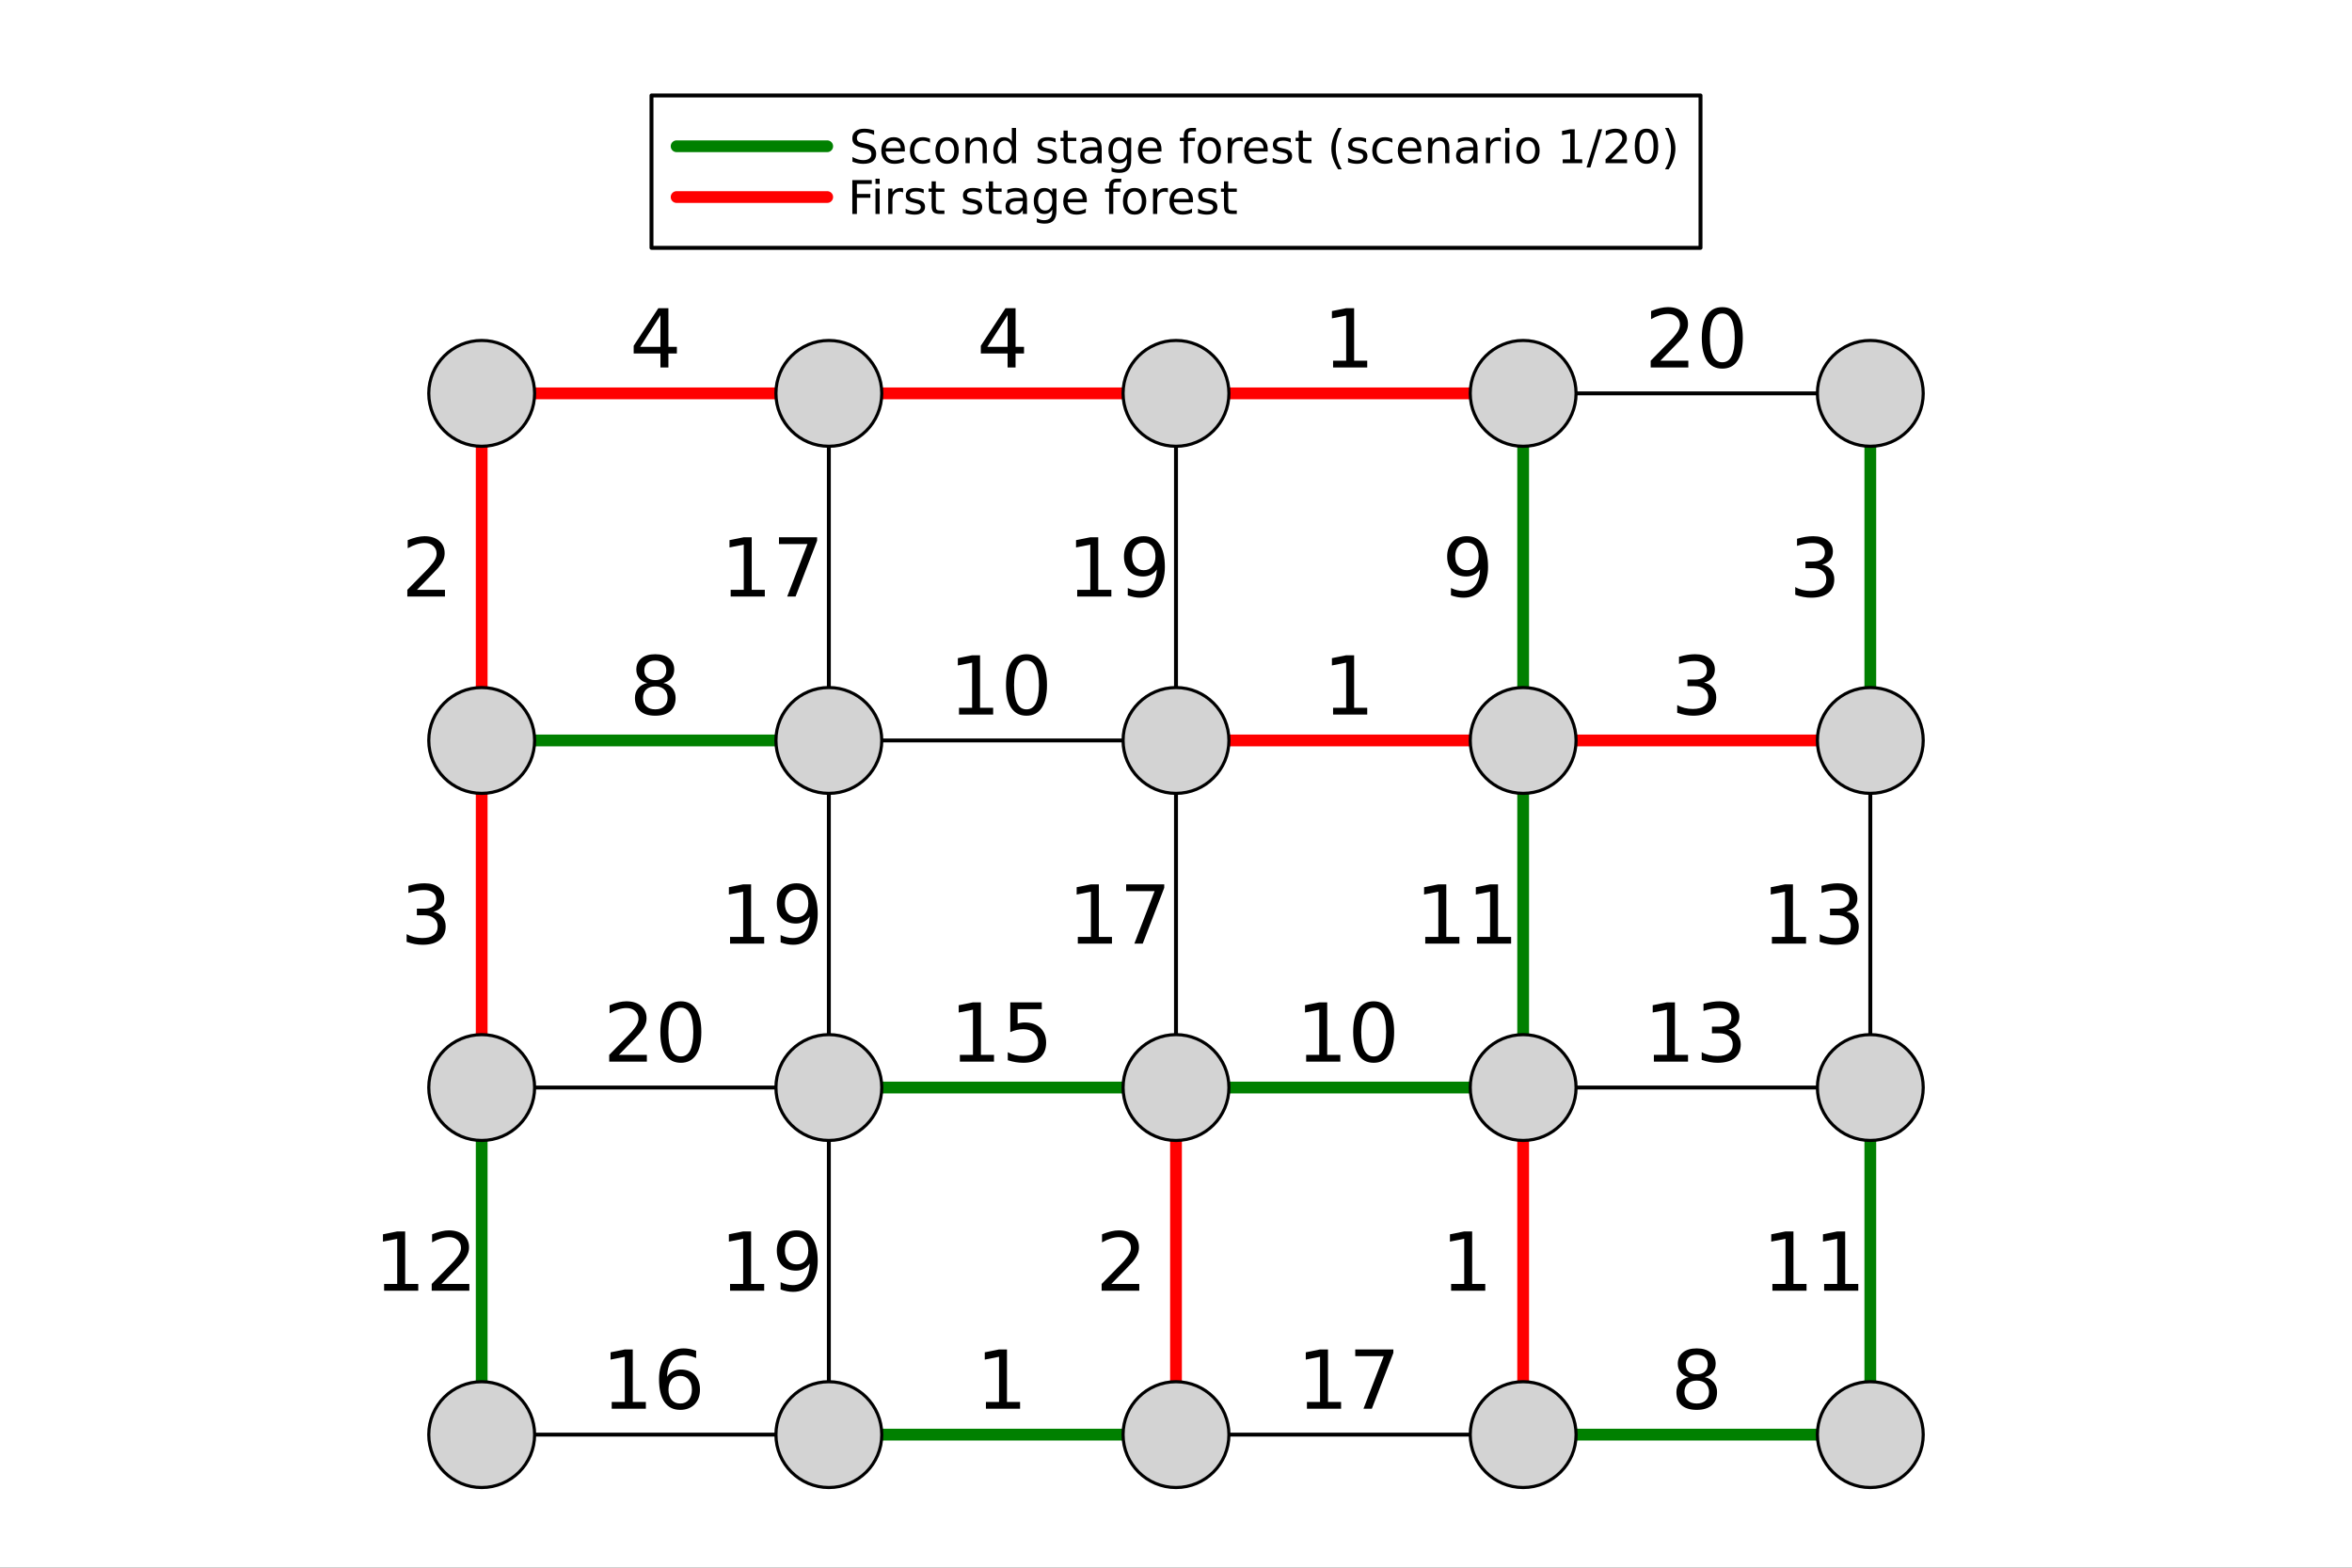 <?xml version="1.0" encoding="utf-8"?>
<svg xmlns="http://www.w3.org/2000/svg" xmlns:xlink="http://www.w3.org/1999/xlink" width="600" height="400" viewBox="0 0 2400 1600">
<rect x="0" y="0" width="2400" height="1600" fill="#333333" stroke="none"/>
<defs>
  <clipPath id="clip870">
    <rect x="0" y="0" width="2400" height="1600"/>
  </clipPath>
</defs>
<path clip-path="url(#clip870)" d="M0 1600 L2400 1600 L2400 0 L0 0  Z" fill="#ffffff" fill-rule="evenodd" fill-opacity="1"/>
<defs>
  <clipPath id="clip871">
    <rect x="480" y="0" width="1681" height="1600"/>
  </clipPath>
</defs>
<path clip-path="url(#clip870)" d="M402.964 1552.76 L1997.04 1552.76 L1997.04 47.244 L402.964 47.244  Z" fill="#ffffff" fill-rule="evenodd" fill-opacity="1"/>
<defs>
  <clipPath id="clip872">
    <rect x="402" y="47" width="1595" height="1507"/>
  </clipPath>
</defs>
<polyline clip-path="url(#clip872)" style="stroke:#000000; stroke-linecap:round; stroke-linejoin:round; stroke-width:4; stroke-opacity:1; fill:none" points="491.524,1464.2 845.762,1464.2 "/>
<polyline clip-path="url(#clip872)" style="stroke:#008000; stroke-linecap:round; stroke-linejoin:round; stroke-width:12; stroke-opacity:1; fill:none" points="491.524,1464.2 491.524,1109.96 "/>
<polyline clip-path="url(#clip872)" style="stroke:#008000; stroke-linecap:round; stroke-linejoin:round; stroke-width:12; stroke-opacity:1; fill:none" points="845.762,1464.2 1200,1464.2 "/>
<polyline clip-path="url(#clip872)" style="stroke:#000000; stroke-linecap:round; stroke-linejoin:round; stroke-width:4; stroke-opacity:1; fill:none" points="845.762,1464.2 845.762,1109.96 "/>
<polyline clip-path="url(#clip872)" style="stroke:#000000; stroke-linecap:round; stroke-linejoin:round; stroke-width:4; stroke-opacity:1; fill:none" points="1200,1464.2 1554.24,1464.2 "/>
<polyline clip-path="url(#clip872)" style="stroke:#ff0000; stroke-linecap:round; stroke-linejoin:round; stroke-width:12; stroke-opacity:1; fill:none" points="1200,1464.2 1200,1109.96 "/>
<polyline clip-path="url(#clip872)" style="stroke:#008000; stroke-linecap:round; stroke-linejoin:round; stroke-width:12; stroke-opacity:1; fill:none" points="1554.24,1464.2 1908.48,1464.2 "/>
<polyline clip-path="url(#clip872)" style="stroke:#ff0000; stroke-linecap:round; stroke-linejoin:round; stroke-width:12; stroke-opacity:1; fill:none" points="1554.24,1464.2 1554.24,1109.96 "/>
<polyline clip-path="url(#clip872)" style="stroke:#008000; stroke-linecap:round; stroke-linejoin:round; stroke-width:12; stroke-opacity:1; fill:none" points="1908.48,1464.2 1908.48,1109.96 "/>
<polyline clip-path="url(#clip872)" style="stroke:#000000; stroke-linecap:round; stroke-linejoin:round; stroke-width:4; stroke-opacity:1; fill:none" points="491.524,1109.96 845.762,1109.96 "/>
<polyline clip-path="url(#clip872)" style="stroke:#ff0000; stroke-linecap:round; stroke-linejoin:round; stroke-width:12; stroke-opacity:1; fill:none" points="491.524,1109.96 491.524,755.72 "/>
<polyline clip-path="url(#clip872)" style="stroke:#008000; stroke-linecap:round; stroke-linejoin:round; stroke-width:12; stroke-opacity:1; fill:none" points="845.762,1109.96 1200,1109.96 "/>
<polyline clip-path="url(#clip872)" style="stroke:#000000; stroke-linecap:round; stroke-linejoin:round; stroke-width:4; stroke-opacity:1; fill:none" points="845.762,1109.96 845.762,755.72 "/>
<polyline clip-path="url(#clip872)" style="stroke:#008000; stroke-linecap:round; stroke-linejoin:round; stroke-width:12; stroke-opacity:1; fill:none" points="1200,1109.96 1554.24,1109.96 "/>
<polyline clip-path="url(#clip872)" style="stroke:#000000; stroke-linecap:round; stroke-linejoin:round; stroke-width:4; stroke-opacity:1; fill:none" points="1200,1109.96 1200,755.72 "/>
<polyline clip-path="url(#clip872)" style="stroke:#000000; stroke-linecap:round; stroke-linejoin:round; stroke-width:4; stroke-opacity:1; fill:none" points="1554.24,1109.96 1908.48,1109.96 "/>
<polyline clip-path="url(#clip872)" style="stroke:#008000; stroke-linecap:round; stroke-linejoin:round; stroke-width:12; stroke-opacity:1; fill:none" points="1554.24,1109.96 1554.24,755.72 "/>
<polyline clip-path="url(#clip872)" style="stroke:#000000; stroke-linecap:round; stroke-linejoin:round; stroke-width:4; stroke-opacity:1; fill:none" points="1908.48,1109.96 1908.48,755.72 "/>
<polyline clip-path="url(#clip872)" style="stroke:#008000; stroke-linecap:round; stroke-linejoin:round; stroke-width:12; stroke-opacity:1; fill:none" points="491.524,755.72 845.762,755.72 "/>
<polyline clip-path="url(#clip872)" style="stroke:#ff0000; stroke-linecap:round; stroke-linejoin:round; stroke-width:12; stroke-opacity:1; fill:none" points="491.524,755.72 491.524,401.482 "/>
<polyline clip-path="url(#clip872)" style="stroke:#000000; stroke-linecap:round; stroke-linejoin:round; stroke-width:4; stroke-opacity:1; fill:none" points="845.762,755.72 1200,755.72 "/>
<polyline clip-path="url(#clip872)" style="stroke:#000000; stroke-linecap:round; stroke-linejoin:round; stroke-width:4; stroke-opacity:1; fill:none" points="845.762,755.72 845.762,401.482 "/>
<polyline clip-path="url(#clip872)" style="stroke:#ff0000; stroke-linecap:round; stroke-linejoin:round; stroke-width:12; stroke-opacity:1; fill:none" points="1200,755.72 1554.24,755.72 "/>
<polyline clip-path="url(#clip872)" style="stroke:#000000; stroke-linecap:round; stroke-linejoin:round; stroke-width:4; stroke-opacity:1; fill:none" points="1200,755.72 1200,401.482 "/>
<polyline clip-path="url(#clip872)" style="stroke:#ff0000; stroke-linecap:round; stroke-linejoin:round; stroke-width:12; stroke-opacity:1; fill:none" points="1554.24,755.72 1908.48,755.72 "/>
<polyline clip-path="url(#clip872)" style="stroke:#008000; stroke-linecap:round; stroke-linejoin:round; stroke-width:12; stroke-opacity:1; fill:none" points="1554.24,755.72 1554.24,401.482 "/>
<polyline clip-path="url(#clip872)" style="stroke:#008000; stroke-linecap:round; stroke-linejoin:round; stroke-width:12; stroke-opacity:1; fill:none" points="1908.48,755.72 1908.48,401.482 "/>
<polyline clip-path="url(#clip872)" style="stroke:#ff0000; stroke-linecap:round; stroke-linejoin:round; stroke-width:12; stroke-opacity:1; fill:none" points="491.524,401.482 845.762,401.482 "/>
<polyline clip-path="url(#clip872)" style="stroke:#ff0000; stroke-linecap:round; stroke-linejoin:round; stroke-width:12; stroke-opacity:1; fill:none" points="845.762,401.482 1200,401.482 "/>
<polyline clip-path="url(#clip872)" style="stroke:#ff0000; stroke-linecap:round; stroke-linejoin:round; stroke-width:12; stroke-opacity:1; fill:none" points="1200,401.482 1554.24,401.482 "/>
<polyline clip-path="url(#clip872)" style="stroke:#000000; stroke-linecap:round; stroke-linejoin:round; stroke-width:4; stroke-opacity:1; fill:none" points="1554.24,401.482 1908.48,401.482 "/>
<circle clip-path="url(#clip872)" cx="491.524" cy="1464.2" r="54" fill="#d3d3d3" fill-rule="evenodd" fill-opacity="1" stroke="#000000" stroke-opacity="1" stroke-width="3.2"/>
<circle clip-path="url(#clip872)" cx="845.762" cy="1464.2" r="54" fill="#d3d3d3" fill-rule="evenodd" fill-opacity="1" stroke="#000000" stroke-opacity="1" stroke-width="3.2"/>
<circle clip-path="url(#clip872)" cx="1200" cy="1464.2" r="54" fill="#d3d3d3" fill-rule="evenodd" fill-opacity="1" stroke="#000000" stroke-opacity="1" stroke-width="3.2"/>
<circle clip-path="url(#clip872)" cx="1554.24" cy="1464.2" r="54" fill="#d3d3d3" fill-rule="evenodd" fill-opacity="1" stroke="#000000" stroke-opacity="1" stroke-width="3.2"/>
<circle clip-path="url(#clip872)" cx="1908.48" cy="1464.2" r="54" fill="#d3d3d3" fill-rule="evenodd" fill-opacity="1" stroke="#000000" stroke-opacity="1" stroke-width="3.2"/>
<circle clip-path="url(#clip872)" cx="491.524" cy="1109.96" r="54" fill="#d3d3d3" fill-rule="evenodd" fill-opacity="1" stroke="#000000" stroke-opacity="1" stroke-width="3.2"/>
<circle clip-path="url(#clip872)" cx="845.762" cy="1109.96" r="54" fill="#d3d3d3" fill-rule="evenodd" fill-opacity="1" stroke="#000000" stroke-opacity="1" stroke-width="3.2"/>
<circle clip-path="url(#clip872)" cx="1200" cy="1109.96" r="54" fill="#d3d3d3" fill-rule="evenodd" fill-opacity="1" stroke="#000000" stroke-opacity="1" stroke-width="3.2"/>
<circle clip-path="url(#clip872)" cx="1554.24" cy="1109.96" r="54" fill="#d3d3d3" fill-rule="evenodd" fill-opacity="1" stroke="#000000" stroke-opacity="1" stroke-width="3.2"/>
<circle clip-path="url(#clip872)" cx="1908.48" cy="1109.96" r="54" fill="#d3d3d3" fill-rule="evenodd" fill-opacity="1" stroke="#000000" stroke-opacity="1" stroke-width="3.2"/>
<circle clip-path="url(#clip872)" cx="491.524" cy="755.72" r="54" fill="#d3d3d3" fill-rule="evenodd" fill-opacity="1" stroke="#000000" stroke-opacity="1" stroke-width="3.2"/>
<circle clip-path="url(#clip872)" cx="845.762" cy="755.72" r="54" fill="#d3d3d3" fill-rule="evenodd" fill-opacity="1" stroke="#000000" stroke-opacity="1" stroke-width="3.2"/>
<circle clip-path="url(#clip872)" cx="1200" cy="755.72" r="54" fill="#d3d3d3" fill-rule="evenodd" fill-opacity="1" stroke="#000000" stroke-opacity="1" stroke-width="3.2"/>
<circle clip-path="url(#clip872)" cx="1554.24" cy="755.72" r="54" fill="#d3d3d3" fill-rule="evenodd" fill-opacity="1" stroke="#000000" stroke-opacity="1" stroke-width="3.2"/>
<circle clip-path="url(#clip872)" cx="1908.48" cy="755.72" r="54" fill="#d3d3d3" fill-rule="evenodd" fill-opacity="1" stroke="#000000" stroke-opacity="1" stroke-width="3.2"/>
<circle clip-path="url(#clip872)" cx="491.524" cy="401.482" r="54" fill="#d3d3d3" fill-rule="evenodd" fill-opacity="1" stroke="#000000" stroke-opacity="1" stroke-width="3.2"/>
<circle clip-path="url(#clip872)" cx="845.762" cy="401.482" r="54" fill="#d3d3d3" fill-rule="evenodd" fill-opacity="1" stroke="#000000" stroke-opacity="1" stroke-width="3.2"/>
<circle clip-path="url(#clip872)" cx="1200" cy="401.482" r="54" fill="#d3d3d3" fill-rule="evenodd" fill-opacity="1" stroke="#000000" stroke-opacity="1" stroke-width="3.2"/>
<circle clip-path="url(#clip872)" cx="1554.24" cy="401.482" r="54" fill="#d3d3d3" fill-rule="evenodd" fill-opacity="1" stroke="#000000" stroke-opacity="1" stroke-width="3.2"/>
<circle clip-path="url(#clip872)" cx="1908.48" cy="401.482" r="54" fill="#d3d3d3" fill-rule="evenodd" fill-opacity="1" stroke="#000000" stroke-opacity="1" stroke-width="3.2"/>
<path clip-path="url(#clip870)" d="M664.785 252.948 L1735.22 252.948 L1735.22 97.428 L664.785 97.428  Z" fill="#ffffff" fill-rule="evenodd" fill-opacity="1"/>
<polyline clip-path="url(#clip870)" style="stroke:#000000; stroke-linecap:round; stroke-linejoin:round; stroke-width:4; stroke-opacity:1; fill:none" points="664.785,252.948 1735.22,252.948 1735.22,97.428 664.785,97.428 664.785,252.948 "/>
<polyline clip-path="url(#clip870)" style="stroke:#008000; stroke-linecap:round; stroke-linejoin:round; stroke-width:12; stroke-opacity:1; fill:none" points="690.401,149.268 844.102,149.268 "/>
<path clip-path="url(#clip870)" d="M891.964 133.122 L891.964 137.682 Q889.302 136.409 886.941 135.784 Q884.58 135.159 882.381 135.159 Q878.561 135.159 876.478 136.641 Q874.418 138.122 874.418 140.854 Q874.418 143.145 875.784 144.326 Q877.173 145.483 881.015 146.201 L883.839 146.779 Q889.071 147.775 891.547 150.298 Q894.047 152.798 894.047 157.011 Q894.047 162.034 890.668 164.627 Q887.311 167.219 880.807 167.219 Q878.353 167.219 875.575 166.664 Q872.821 166.108 869.858 165.02 L869.858 160.205 Q872.705 161.802 875.436 162.613 Q878.168 163.423 880.807 163.423 Q884.811 163.423 886.987 161.849 Q889.163 160.275 889.163 157.358 Q889.163 154.812 887.589 153.377 Q886.038 151.941 882.473 151.224 L879.626 150.668 Q874.395 149.627 872.057 147.404 Q869.719 145.182 869.719 141.224 Q869.719 136.641 872.936 134.002 Q876.177 131.363 881.848 131.363 Q884.279 131.363 886.802 131.803 Q889.325 132.242 891.964 133.122 Z" fill="#000000" fill-rule="nonzero" fill-opacity="1" /><path clip-path="url(#clip870)" d="M923.33 152.52 L923.33 154.603 L903.747 154.603 Q904.024 159.002 906.385 161.316 Q908.77 163.608 913.006 163.608 Q915.459 163.608 917.751 163.006 Q920.066 162.404 922.334 161.201 L922.334 165.228 Q920.043 166.201 917.635 166.71 Q915.228 167.219 912.751 167.219 Q906.547 167.219 902.913 163.608 Q899.302 159.997 899.302 153.84 Q899.302 147.474 902.728 143.747 Q906.177 139.997 912.01 139.997 Q917.242 139.997 920.274 143.377 Q923.33 146.733 923.33 152.52 M919.071 151.27 Q919.024 147.775 917.103 145.691 Q915.205 143.608 912.057 143.608 Q908.492 143.608 906.339 145.622 Q904.209 147.636 903.885 151.293 L919.071 151.27 Z" fill="#000000" fill-rule="nonzero" fill-opacity="1" /><path clip-path="url(#clip870)" d="M948.978 141.617 L948.978 145.599 Q947.172 144.603 945.344 144.117 Q943.538 143.608 941.686 143.608 Q937.543 143.608 935.251 146.247 Q932.959 148.863 932.959 153.608 Q932.959 158.353 935.251 160.992 Q937.543 163.608 941.686 163.608 Q943.538 163.608 945.344 163.122 Q947.172 162.613 948.978 161.617 L948.978 165.552 Q947.195 166.386 945.274 166.802 Q943.376 167.219 941.223 167.219 Q935.367 167.219 931.918 163.539 Q928.469 159.858 928.469 153.608 Q928.469 147.266 931.941 143.631 Q935.436 139.997 941.501 139.997 Q943.469 139.997 945.344 140.414 Q947.218 140.807 948.978 141.617 Z" fill="#000000" fill-rule="nonzero" fill-opacity="1" /><path clip-path="url(#clip870)" d="M966.431 143.608 Q963.005 143.608 961.015 146.293 Q959.024 148.955 959.024 153.608 Q959.024 158.261 960.992 160.946 Q962.982 163.608 966.431 163.608 Q969.834 163.608 971.825 160.923 Q973.816 158.238 973.816 153.608 Q973.816 149.002 971.825 146.316 Q969.834 143.608 966.431 143.608 M966.431 139.997 Q971.987 139.997 975.158 143.608 Q978.329 147.219 978.329 153.608 Q978.329 159.974 975.158 163.608 Q971.987 167.219 966.431 167.219 Q960.853 167.219 957.681 163.608 Q954.533 159.974 954.533 153.608 Q954.533 147.219 957.681 143.608 Q960.853 139.997 966.431 139.997 Z" fill="#000000" fill-rule="nonzero" fill-opacity="1" /><path clip-path="url(#clip870)" d="M1006.94 150.9 L1006.94 166.548 L1002.68 166.548 L1002.68 151.039 Q1002.68 147.358 1001.25 145.529 Q999.811 143.701 996.94 143.701 Q993.491 143.701 991.501 145.9 Q989.51 148.099 989.51 151.895 L989.51 166.548 L985.228 166.548 L985.228 140.622 L989.51 140.622 L989.51 144.65 Q991.038 142.312 993.098 141.154 Q995.181 139.997 997.89 139.997 Q1002.36 139.997 1004.65 142.775 Q1006.94 145.529 1006.94 150.9 Z" fill="#000000" fill-rule="nonzero" fill-opacity="1" /><path clip-path="url(#clip870)" d="M1032.5 144.557 L1032.5 130.529 L1036.76 130.529 L1036.76 166.548 L1032.5 166.548 L1032.5 162.659 Q1031.15 164.974 1029.09 166.108 Q1027.06 167.219 1024.19 167.219 Q1019.49 167.219 1016.52 163.469 Q1013.58 159.719 1013.58 153.608 Q1013.58 147.497 1016.52 143.747 Q1019.49 139.997 1024.19 139.997 Q1027.06 139.997 1029.09 141.131 Q1031.15 142.242 1032.5 144.557 M1017.98 153.608 Q1017.98 158.307 1019.9 160.992 Q1021.85 163.654 1025.23 163.654 Q1028.61 163.654 1030.55 160.992 Q1032.5 158.307 1032.5 153.608 Q1032.5 148.909 1030.55 146.247 Q1028.61 143.562 1025.23 143.562 Q1021.85 143.562 1019.9 146.247 Q1017.98 148.909 1017.98 153.608 Z" fill="#000000" fill-rule="nonzero" fill-opacity="1" /><path clip-path="url(#clip870)" d="M1077.13 141.386 L1077.13 145.414 Q1075.32 144.488 1073.38 144.025 Q1071.43 143.562 1069.35 143.562 Q1066.18 143.562 1064.58 144.534 Q1063 145.506 1063 147.451 Q1063 148.932 1064.14 149.789 Q1065.27 150.622 1068.7 151.386 L1070.16 151.71 Q1074.69 152.682 1076.59 154.465 Q1078.51 156.224 1078.51 159.395 Q1078.51 163.006 1075.64 165.113 Q1072.8 167.219 1067.8 167.219 Q1065.71 167.219 1063.44 166.802 Q1061.2 166.409 1058.7 165.599 L1058.7 161.201 Q1061.06 162.427 1063.35 163.052 Q1065.64 163.654 1067.89 163.654 Q1070.9 163.654 1072.52 162.636 Q1074.14 161.594 1074.14 159.719 Q1074.14 157.983 1072.96 157.057 Q1071.8 156.131 1067.84 155.275 L1066.36 154.928 Q1062.4 154.094 1060.64 152.381 Q1058.88 150.645 1058.88 147.636 Q1058.88 143.978 1061.48 141.988 Q1064.07 139.997 1068.84 139.997 Q1071.2 139.997 1073.28 140.344 Q1075.37 140.691 1077.13 141.386 Z" fill="#000000" fill-rule="nonzero" fill-opacity="1" /><path clip-path="url(#clip870)" d="M1089.51 133.261 L1089.51 140.622 L1098.28 140.622 L1098.28 143.932 L1089.51 143.932 L1089.51 158.006 Q1089.51 161.177 1090.37 162.08 Q1091.25 162.983 1093.91 162.983 L1098.28 162.983 L1098.28 166.548 L1093.91 166.548 Q1088.98 166.548 1087.1 164.719 Q1085.23 162.867 1085.23 158.006 L1085.23 143.932 L1082.1 143.932 L1082.1 140.622 L1085.23 140.622 L1085.23 133.261 L1089.51 133.261 Z" fill="#000000" fill-rule="nonzero" fill-opacity="1" /><path clip-path="url(#clip870)" d="M1115.67 153.515 Q1110.5 153.515 1108.51 154.696 Q1106.52 155.877 1106.52 158.724 Q1106.52 160.992 1108 162.335 Q1109.51 163.654 1112.08 163.654 Q1115.62 163.654 1117.75 161.154 Q1119.9 158.631 1119.9 154.465 L1119.9 153.515 L1115.67 153.515 M1124.16 151.756 L1124.16 166.548 L1119.9 166.548 L1119.9 162.613 Q1118.44 164.974 1116.27 166.108 Q1114.09 167.219 1110.94 167.219 Q1106.96 167.219 1104.6 164.997 Q1102.26 162.752 1102.26 159.002 Q1102.26 154.627 1105.18 152.404 Q1108.12 150.182 1113.93 150.182 L1119.9 150.182 L1119.9 149.766 Q1119.9 146.826 1117.96 145.228 Q1116.04 143.608 1112.54 143.608 Q1110.32 143.608 1108.21 144.141 Q1106.11 144.673 1104.16 145.738 L1104.16 141.803 Q1106.5 140.9 1108.7 140.46 Q1110.9 139.997 1112.98 139.997 Q1118.61 139.997 1121.38 142.914 Q1124.16 145.83 1124.16 151.756 Z" fill="#000000" fill-rule="nonzero" fill-opacity="1" /><path clip-path="url(#clip870)" d="M1150 153.284 Q1150 148.654 1148.07 146.108 Q1146.18 143.562 1142.73 143.562 Q1139.3 143.562 1137.38 146.108 Q1135.48 148.654 1135.48 153.284 Q1135.48 157.89 1137.38 160.437 Q1139.3 162.983 1142.73 162.983 Q1146.18 162.983 1148.07 160.437 Q1150 157.89 1150 153.284 M1154.25 163.33 Q1154.25 169.951 1151.31 173.168 Q1148.37 176.409 1142.31 176.409 Q1140.06 176.409 1138.07 176.062 Q1136.08 175.738 1134.21 175.043 L1134.21 170.9 Q1136.08 171.918 1137.91 172.404 Q1139.74 172.89 1141.64 172.89 Q1145.83 172.89 1147.91 170.691 Q1150 168.515 1150 164.094 L1150 161.988 Q1148.68 164.279 1146.62 165.414 Q1144.56 166.548 1141.69 166.548 Q1136.92 166.548 1134 162.914 Q1131.08 159.279 1131.08 153.284 Q1131.08 147.266 1134 143.631 Q1136.92 139.997 1141.69 139.997 Q1144.56 139.997 1146.62 141.131 Q1148.68 142.266 1150 144.557 L1150 140.622 L1154.25 140.622 L1154.25 163.33 Z" fill="#000000" fill-rule="nonzero" fill-opacity="1" /><path clip-path="url(#clip870)" d="M1185.2 152.52 L1185.2 154.603 L1165.62 154.603 Q1165.9 159.002 1168.26 161.316 Q1170.64 163.608 1174.88 163.608 Q1177.33 163.608 1179.62 163.006 Q1181.94 162.404 1184.21 161.201 L1184.21 165.228 Q1181.92 166.201 1179.51 166.71 Q1177.1 167.219 1174.62 167.219 Q1168.42 167.219 1164.79 163.608 Q1161.18 159.997 1161.18 153.84 Q1161.18 147.474 1164.6 143.747 Q1168.05 139.997 1173.88 139.997 Q1179.12 139.997 1182.15 143.377 Q1185.2 146.733 1185.2 152.52 M1180.94 151.27 Q1180.9 147.775 1178.98 145.691 Q1177.08 143.608 1173.93 143.608 Q1170.37 143.608 1168.21 145.622 Q1166.08 147.636 1165.76 151.293 L1180.94 151.27 Z" fill="#000000" fill-rule="nonzero" fill-opacity="1" /><path clip-path="url(#clip870)" d="M1220.39 130.529 L1220.39 134.071 L1216.31 134.071 Q1214.02 134.071 1213.12 134.997 Q1212.24 135.923 1212.24 138.33 L1212.24 140.622 L1219.25 140.622 L1219.25 143.932 L1212.24 143.932 L1212.24 166.548 L1207.96 166.548 L1207.96 143.932 L1203.88 143.932 L1203.88 140.622 L1207.96 140.622 L1207.96 138.816 Q1207.96 134.488 1209.97 132.52 Q1211.99 130.529 1216.36 130.529 L1220.39 130.529 Z" fill="#000000" fill-rule="nonzero" fill-opacity="1" /><path clip-path="url(#clip870)" d="M1234 143.608 Q1230.57 143.608 1228.58 146.293 Q1226.59 148.955 1226.59 153.608 Q1226.59 158.261 1228.56 160.946 Q1230.55 163.608 1234 163.608 Q1237.4 163.608 1239.39 160.923 Q1241.38 158.238 1241.38 153.608 Q1241.38 149.002 1239.39 146.316 Q1237.4 143.608 1234 143.608 M1234 139.997 Q1239.55 139.997 1242.73 143.608 Q1245.9 147.219 1245.9 153.608 Q1245.9 159.974 1242.73 163.608 Q1239.55 167.219 1234 167.219 Q1228.42 167.219 1225.25 163.608 Q1222.1 159.974 1222.1 153.608 Q1222.1 147.219 1225.25 143.608 Q1228.42 139.997 1234 139.997 Z" fill="#000000" fill-rule="nonzero" fill-opacity="1" /><path clip-path="url(#clip870)" d="M1267.98 144.603 Q1267.26 144.187 1266.41 144.002 Q1265.57 143.793 1264.55 143.793 Q1260.94 143.793 1259 146.154 Q1257.08 148.492 1257.08 152.89 L1257.08 166.548 L1252.8 166.548 L1252.8 140.622 L1257.08 140.622 L1257.08 144.65 Q1258.42 142.289 1260.57 141.154 Q1262.73 139.997 1265.8 139.997 Q1266.24 139.997 1266.78 140.066 Q1267.31 140.113 1267.96 140.229 L1267.98 144.603 Z" fill="#000000" fill-rule="nonzero" fill-opacity="1" /><path clip-path="url(#clip870)" d="M1293.58 152.52 L1293.58 154.603 L1274 154.603 Q1274.28 159.002 1276.64 161.316 Q1279.02 163.608 1283.26 163.608 Q1285.71 163.608 1288 163.006 Q1290.32 162.404 1292.59 161.201 L1292.59 165.228 Q1290.3 166.201 1287.89 166.71 Q1285.48 167.219 1283 167.219 Q1276.8 167.219 1273.17 163.608 Q1269.55 159.997 1269.55 153.84 Q1269.55 147.474 1272.98 143.747 Q1276.43 139.997 1282.26 139.997 Q1287.49 139.997 1290.53 143.377 Q1293.58 146.733 1293.58 152.52 M1289.32 151.27 Q1289.28 147.775 1287.36 145.691 Q1285.46 143.608 1282.31 143.608 Q1278.74 143.608 1276.59 145.622 Q1274.46 147.636 1274.14 151.293 L1289.32 151.27 Z" fill="#000000" fill-rule="nonzero" fill-opacity="1" /><path clip-path="url(#clip870)" d="M1317.1 141.386 L1317.1 145.414 Q1315.3 144.488 1313.35 144.025 Q1311.41 143.562 1309.32 143.562 Q1306.15 143.562 1304.55 144.534 Q1302.98 145.506 1302.98 147.451 Q1302.98 148.932 1304.11 149.789 Q1305.25 150.622 1308.67 151.386 L1310.13 151.71 Q1314.67 152.682 1316.57 154.465 Q1318.49 156.224 1318.49 159.395 Q1318.49 163.006 1315.62 165.113 Q1312.77 167.219 1307.77 167.219 Q1305.69 167.219 1303.42 166.802 Q1301.17 166.409 1298.67 165.599 L1298.67 161.201 Q1301.04 162.427 1303.33 163.052 Q1305.62 163.654 1307.86 163.654 Q1310.87 163.654 1312.49 162.636 Q1314.11 161.594 1314.11 159.719 Q1314.11 157.983 1312.93 157.057 Q1311.78 156.131 1307.82 155.275 L1306.34 154.928 Q1302.38 154.094 1300.62 152.381 Q1298.86 150.645 1298.86 147.636 Q1298.86 143.978 1301.45 141.988 Q1304.05 139.997 1308.81 139.997 Q1311.17 139.997 1313.26 140.344 Q1315.34 140.691 1317.1 141.386 Z" fill="#000000" fill-rule="nonzero" fill-opacity="1" /><path clip-path="url(#clip870)" d="M1329.48 133.261 L1329.48 140.622 L1338.26 140.622 L1338.26 143.932 L1329.48 143.932 L1329.48 158.006 Q1329.48 161.177 1330.34 162.08 Q1331.22 162.983 1333.88 162.983 L1338.26 162.983 L1338.26 166.548 L1333.88 166.548 Q1328.95 166.548 1327.08 164.719 Q1325.2 162.867 1325.2 158.006 L1325.2 143.932 L1322.08 143.932 L1322.08 140.622 L1325.2 140.622 L1325.2 133.261 L1329.48 133.261 Z" fill="#000000" fill-rule="nonzero" fill-opacity="1" /><path clip-path="url(#clip870)" d="M1369.16 130.576 Q1366.06 135.9 1364.55 141.108 Q1363.05 146.316 1363.05 151.664 Q1363.05 157.011 1364.55 162.265 Q1366.08 167.497 1369.16 172.798 L1365.46 172.798 Q1361.98 167.358 1360.25 162.103 Q1358.54 156.849 1358.54 151.664 Q1358.54 146.502 1360.25 141.27 Q1361.96 136.039 1365.46 130.576 L1369.16 130.576 Z" fill="#000000" fill-rule="nonzero" fill-opacity="1" /><path clip-path="url(#clip870)" d="M1393.95 141.386 L1393.95 145.414 Q1392.15 144.488 1390.2 144.025 Q1388.26 143.562 1386.17 143.562 Q1383 143.562 1381.41 144.534 Q1379.83 145.506 1379.83 147.451 Q1379.83 148.932 1380.97 149.789 Q1382.1 150.622 1385.53 151.386 L1386.98 151.71 Q1391.52 152.682 1393.42 154.465 Q1395.34 156.224 1395.34 159.395 Q1395.34 163.006 1392.47 165.113 Q1389.62 167.219 1384.62 167.219 Q1382.54 167.219 1380.27 166.802 Q1378.03 166.409 1375.53 165.599 L1375.53 161.201 Q1377.89 162.427 1380.18 163.052 Q1382.47 163.654 1384.72 163.654 Q1387.73 163.654 1389.35 162.636 Q1390.97 161.594 1390.97 159.719 Q1390.97 157.983 1389.79 157.057 Q1388.63 156.131 1384.67 155.275 L1383.19 154.928 Q1379.23 154.094 1377.47 152.381 Q1375.71 150.645 1375.71 147.636 Q1375.71 143.978 1378.3 141.988 Q1380.9 139.997 1385.67 139.997 Q1388.03 139.997 1390.11 140.344 Q1392.19 140.691 1393.95 141.386 Z" fill="#000000" fill-rule="nonzero" fill-opacity="1" /><path clip-path="url(#clip870)" d="M1420.78 141.617 L1420.78 145.599 Q1418.98 144.603 1417.15 144.117 Q1415.34 143.608 1413.49 143.608 Q1409.35 143.608 1407.05 146.247 Q1404.76 148.863 1404.76 153.608 Q1404.76 158.353 1407.05 160.992 Q1409.35 163.608 1413.49 163.608 Q1415.34 163.608 1417.15 163.122 Q1418.98 162.613 1420.78 161.617 L1420.78 165.552 Q1419 166.386 1417.08 166.802 Q1415.18 167.219 1413.03 167.219 Q1407.17 167.219 1403.72 163.539 Q1400.27 159.858 1400.27 153.608 Q1400.27 147.266 1403.74 143.631 Q1407.24 139.997 1413.3 139.997 Q1415.27 139.997 1417.15 140.414 Q1419.02 140.807 1420.78 141.617 Z" fill="#000000" fill-rule="nonzero" fill-opacity="1" /><path clip-path="url(#clip870)" d="M1450.36 152.52 L1450.36 154.603 L1430.78 154.603 Q1431.06 159.002 1433.42 161.316 Q1435.8 163.608 1440.04 163.608 Q1442.49 163.608 1444.79 163.006 Q1447.1 162.404 1449.37 161.201 L1449.37 165.228 Q1447.08 166.201 1444.67 166.71 Q1442.26 167.219 1439.79 167.219 Q1433.58 167.219 1429.95 163.608 Q1426.34 159.997 1426.34 153.84 Q1426.34 147.474 1429.76 143.747 Q1433.21 139.997 1439.04 139.997 Q1444.28 139.997 1447.31 143.377 Q1450.36 146.733 1450.36 152.52 M1446.1 151.27 Q1446.06 147.775 1444.14 145.691 Q1442.24 143.608 1439.09 143.608 Q1435.53 143.608 1433.37 145.622 Q1431.24 147.636 1430.92 151.293 L1446.1 151.27 Z" fill="#000000" fill-rule="nonzero" fill-opacity="1" /><path clip-path="url(#clip870)" d="M1478.91 150.9 L1478.91 166.548 L1474.65 166.548 L1474.65 151.039 Q1474.65 147.358 1473.21 145.529 Q1471.78 143.701 1468.91 143.701 Q1465.46 143.701 1463.47 145.9 Q1461.48 148.099 1461.48 151.895 L1461.48 166.548 L1457.19 166.548 L1457.19 140.622 L1461.48 140.622 L1461.48 144.65 Q1463 142.312 1465.06 141.154 Q1467.15 139.997 1469.85 139.997 Q1474.32 139.997 1476.61 142.775 Q1478.91 145.529 1478.91 150.9 Z" fill="#000000" fill-rule="nonzero" fill-opacity="1" /><path clip-path="url(#clip870)" d="M1499.18 153.515 Q1494.02 153.515 1492.03 154.696 Q1490.04 155.877 1490.04 158.724 Q1490.04 160.992 1491.52 162.335 Q1493.03 163.654 1495.6 163.654 Q1499.14 163.654 1501.27 161.154 Q1503.42 158.631 1503.42 154.465 L1503.42 153.515 L1499.18 153.515 M1507.68 151.756 L1507.68 166.548 L1503.42 166.548 L1503.42 162.613 Q1501.96 164.974 1499.78 166.108 Q1497.61 167.219 1494.46 167.219 Q1490.48 167.219 1488.12 164.997 Q1485.78 162.752 1485.78 159.002 Q1485.78 154.627 1488.7 152.404 Q1491.64 150.182 1497.45 150.182 L1503.42 150.182 L1503.42 149.766 Q1503.42 146.826 1501.47 145.228 Q1499.55 143.608 1496.06 143.608 Q1493.84 143.608 1491.73 144.141 Q1489.62 144.673 1487.68 145.738 L1487.68 141.803 Q1490.02 140.9 1492.22 140.46 Q1494.41 139.997 1496.5 139.997 Q1502.12 139.997 1504.9 142.914 Q1507.68 145.83 1507.68 151.756 Z" fill="#000000" fill-rule="nonzero" fill-opacity="1" /><path clip-path="url(#clip870)" d="M1531.47 144.603 Q1530.76 144.187 1529.9 144.002 Q1529.07 143.793 1528.05 143.793 Q1524.44 143.793 1522.49 146.154 Q1520.57 148.492 1520.57 152.89 L1520.57 166.548 L1516.29 166.548 L1516.29 140.622 L1520.57 140.622 L1520.57 144.65 Q1521.91 142.289 1524.07 141.154 Q1526.22 139.997 1529.3 139.997 Q1529.74 139.997 1530.27 140.066 Q1530.8 140.113 1531.45 140.229 L1531.47 144.603 Z" fill="#000000" fill-rule="nonzero" fill-opacity="1" /><path clip-path="url(#clip870)" d="M1535.94 140.622 L1540.2 140.622 L1540.2 166.548 L1535.94 166.548 L1535.94 140.622 M1535.94 130.529 L1540.2 130.529 L1540.2 135.923 L1535.94 135.923 L1535.94 130.529 Z" fill="#000000" fill-rule="nonzero" fill-opacity="1" /><path clip-path="url(#clip870)" d="M1559.16 143.608 Q1555.73 143.608 1553.74 146.293 Q1551.75 148.955 1551.75 153.608 Q1551.75 158.261 1553.72 160.946 Q1555.71 163.608 1559.16 163.608 Q1562.56 163.608 1564.55 160.923 Q1566.54 158.238 1566.54 153.608 Q1566.54 149.002 1564.55 146.316 Q1562.56 143.608 1559.16 143.608 M1559.16 139.997 Q1564.72 139.997 1567.89 143.608 Q1571.06 147.219 1571.06 153.608 Q1571.06 159.974 1567.89 163.608 Q1564.72 167.219 1559.16 167.219 Q1553.58 167.219 1550.41 163.608 Q1547.26 159.974 1547.26 153.608 Q1547.26 147.219 1550.41 143.608 Q1553.58 139.997 1559.16 139.997 Z" fill="#000000" fill-rule="nonzero" fill-opacity="1" /><path clip-path="url(#clip870)" d="M1594.6 162.613 L1602.24 162.613 L1602.24 136.247 L1593.93 137.914 L1593.93 133.654 L1602.19 131.988 L1606.87 131.988 L1606.87 162.613 L1614.51 162.613 L1614.51 166.548 L1594.6 166.548 L1594.6 162.613 Z" fill="#000000" fill-rule="nonzero" fill-opacity="1" /><path clip-path="url(#clip870)" d="M1630.92 131.988 L1634.85 131.988 L1622.82 170.946 L1618.88 170.946 L1630.92 131.988 Z" fill="#000000" fill-rule="nonzero" fill-opacity="1" /><path clip-path="url(#clip870)" d="M1643.95 162.613 L1660.27 162.613 L1660.27 166.548 L1638.33 166.548 L1638.33 162.613 Q1640.99 159.858 1645.57 155.228 Q1650.18 150.576 1651.36 149.233 Q1653.6 146.71 1654.48 144.974 Q1655.39 143.215 1655.39 141.525 Q1655.39 138.77 1653.44 137.034 Q1651.52 135.298 1648.42 135.298 Q1646.22 135.298 1643.77 136.062 Q1641.34 136.826 1638.56 138.377 L1638.56 133.654 Q1641.38 132.52 1643.84 131.942 Q1646.29 131.363 1648.33 131.363 Q1653.7 131.363 1656.89 134.048 Q1660.09 136.733 1660.09 141.224 Q1660.09 143.354 1659.27 145.275 Q1658.49 147.173 1656.38 149.766 Q1655.8 150.437 1652.7 153.654 Q1649.6 156.849 1643.95 162.613 Z" fill="#000000" fill-rule="nonzero" fill-opacity="1" /><path clip-path="url(#clip870)" d="M1680.08 135.067 Q1676.47 135.067 1674.65 138.631 Q1672.84 142.173 1672.84 149.303 Q1672.84 156.409 1674.65 159.974 Q1676.47 163.515 1680.08 163.515 Q1683.72 163.515 1685.52 159.974 Q1687.35 156.409 1687.35 149.303 Q1687.35 142.173 1685.52 138.631 Q1683.72 135.067 1680.08 135.067 M1680.08 131.363 Q1685.9 131.363 1688.95 135.969 Q1692.03 140.553 1692.03 149.303 Q1692.03 158.029 1688.95 162.636 Q1685.9 167.219 1680.08 167.219 Q1674.27 167.219 1671.2 162.636 Q1668.14 158.029 1668.14 149.303 Q1668.14 140.553 1671.2 135.969 Q1674.27 131.363 1680.08 131.363 Z" fill="#000000" fill-rule="nonzero" fill-opacity="1" /><path clip-path="url(#clip870)" d="M1698.97 130.576 L1702.68 130.576 Q1706.15 136.039 1707.86 141.27 Q1709.6 146.502 1709.6 151.664 Q1709.6 156.849 1707.86 162.103 Q1706.15 167.358 1702.68 172.798 L1698.97 172.798 Q1702.05 167.497 1703.56 162.265 Q1705.08 157.011 1705.08 151.664 Q1705.08 146.316 1703.56 141.108 Q1702.05 135.9 1698.97 130.576 Z" fill="#000000" fill-rule="nonzero" fill-opacity="1" /><polyline clip-path="url(#clip870)" style="stroke:#ff0000; stroke-linecap:round; stroke-linejoin:round; stroke-width:12; stroke-opacity:1; fill:none" points="690.401,201.108 844.102,201.108 "/>
<path clip-path="url(#clip870)" d="M869.719 183.828 L889.58 183.828 L889.58 187.763 L874.395 187.763 L874.395 197.948 L888.098 197.948 L888.098 201.883 L874.395 201.883 L874.395 218.388 L869.719 218.388 L869.719 183.828 Z" fill="#000000" fill-rule="nonzero" fill-opacity="1" /><path clip-path="url(#clip870)" d="M893.353 192.462 L897.612 192.462 L897.612 218.388 L893.353 218.388 L893.353 192.462 M893.353 182.369 L897.612 182.369 L897.612 187.763 L893.353 187.763 L893.353 182.369 Z" fill="#000000" fill-rule="nonzero" fill-opacity="1" /><path clip-path="url(#clip870)" d="M921.547 196.443 Q920.83 196.027 919.973 195.842 Q919.14 195.633 918.121 195.633 Q914.51 195.633 912.566 197.994 Q910.645 200.332 910.645 204.73 L910.645 218.388 L906.362 218.388 L906.362 192.462 L910.645 192.462 L910.645 196.49 Q911.987 194.129 914.14 192.994 Q916.293 191.837 919.371 191.837 Q919.811 191.837 920.344 191.906 Q920.876 191.953 921.524 192.069 L921.547 196.443 Z" fill="#000000" fill-rule="nonzero" fill-opacity="1" /><path clip-path="url(#clip870)" d="M942.543 193.226 L942.543 197.254 Q940.737 196.328 938.793 195.865 Q936.848 195.402 934.765 195.402 Q931.594 195.402 929.996 196.374 Q928.422 197.346 928.422 199.291 Q928.422 200.772 929.557 201.629 Q930.691 202.462 934.117 203.226 L935.575 203.55 Q940.112 204.522 942.01 206.305 Q943.931 208.064 943.931 211.235 Q943.931 214.846 941.061 216.953 Q938.214 219.059 933.214 219.059 Q931.131 219.059 928.862 218.642 Q926.617 218.249 924.117 217.439 L924.117 213.041 Q926.478 214.267 928.77 214.892 Q931.061 215.494 933.307 215.494 Q936.316 215.494 937.936 214.476 Q939.557 213.434 939.557 211.559 Q939.557 209.823 938.376 208.897 Q937.219 207.971 933.26 207.115 L931.779 206.768 Q927.82 205.934 926.061 204.221 Q924.302 202.485 924.302 199.476 Q924.302 195.818 926.895 193.828 Q929.487 191.837 934.256 191.837 Q936.617 191.837 938.7 192.184 Q940.783 192.531 942.543 193.226 Z" fill="#000000" fill-rule="nonzero" fill-opacity="1" /><path clip-path="url(#clip870)" d="M954.927 185.101 L954.927 192.462 L963.7 192.462 L963.7 195.772 L954.927 195.772 L954.927 209.846 Q954.927 213.017 955.783 213.92 Q956.663 214.823 959.325 214.823 L963.7 214.823 L963.7 218.388 L959.325 218.388 Q954.394 218.388 952.519 216.559 Q950.644 214.707 950.644 209.846 L950.644 195.772 L947.519 195.772 L947.519 192.462 L950.644 192.462 L950.644 185.101 L954.927 185.101 Z" fill="#000000" fill-rule="nonzero" fill-opacity="1" /><path clip-path="url(#clip870)" d="M1000.9 193.226 L1000.9 197.254 Q999.093 196.328 997.149 195.865 Q995.204 195.402 993.121 195.402 Q989.95 195.402 988.353 196.374 Q986.778 197.346 986.778 199.291 Q986.778 200.772 987.913 201.629 Q989.047 202.462 992.473 203.226 L993.931 203.55 Q998.468 204.522 1000.37 206.305 Q1002.29 208.064 1002.29 211.235 Q1002.29 214.846 999.417 216.953 Q996.57 219.059 991.57 219.059 Q989.487 219.059 987.218 218.642 Q984.973 218.249 982.473 217.439 L982.473 213.041 Q984.834 214.267 987.126 214.892 Q989.417 215.494 991.663 215.494 Q994.672 215.494 996.292 214.476 Q997.913 213.434 997.913 211.559 Q997.913 209.823 996.732 208.897 Q995.575 207.971 991.616 207.115 L990.135 206.768 Q986.177 205.934 984.417 204.221 Q982.658 202.485 982.658 199.476 Q982.658 195.818 985.251 193.828 Q987.843 191.837 992.612 191.837 Q994.973 191.837 997.056 192.184 Q999.14 192.531 1000.9 193.226 Z" fill="#000000" fill-rule="nonzero" fill-opacity="1" /><path clip-path="url(#clip870)" d="M1013.28 185.101 L1013.28 192.462 L1022.06 192.462 L1022.06 195.772 L1013.28 195.772 L1013.28 209.846 Q1013.28 213.017 1014.14 213.92 Q1015.02 214.823 1017.68 214.823 L1022.06 214.823 L1022.06 218.388 L1017.68 218.388 Q1012.75 218.388 1010.88 216.559 Q1009 214.707 1009 209.846 L1009 195.772 L1005.88 195.772 L1005.88 192.462 L1009 192.462 L1009 185.101 L1013.28 185.101 Z" fill="#000000" fill-rule="nonzero" fill-opacity="1" /><path clip-path="url(#clip870)" d="M1039.44 205.355 Q1034.28 205.355 1032.29 206.536 Q1030.3 207.717 1030.3 210.564 Q1030.3 212.832 1031.78 214.175 Q1033.28 215.494 1035.85 215.494 Q1039.39 215.494 1041.52 212.994 Q1043.68 210.471 1043.68 206.305 L1043.68 205.355 L1039.44 205.355 M1047.94 203.596 L1047.94 218.388 L1043.68 218.388 L1043.68 214.453 Q1042.22 216.814 1040.04 217.948 Q1037.87 219.059 1034.72 219.059 Q1030.74 219.059 1028.38 216.837 Q1026.04 214.592 1026.04 210.842 Q1026.04 206.467 1028.95 204.244 Q1031.89 202.022 1037.7 202.022 L1043.68 202.022 L1043.68 201.606 Q1043.68 198.666 1041.73 197.068 Q1039.81 195.448 1036.32 195.448 Q1034.09 195.448 1031.99 195.981 Q1029.88 196.513 1027.94 197.578 L1027.94 193.643 Q1030.27 192.74 1032.47 192.3 Q1034.67 191.837 1036.76 191.837 Q1042.38 191.837 1045.16 194.754 Q1047.94 197.67 1047.94 203.596 Z" fill="#000000" fill-rule="nonzero" fill-opacity="1" /><path clip-path="url(#clip870)" d="M1073.77 205.124 Q1073.77 200.494 1071.85 197.948 Q1069.95 195.402 1066.5 195.402 Q1063.07 195.402 1061.15 197.948 Q1059.25 200.494 1059.25 205.124 Q1059.25 209.73 1061.15 212.277 Q1063.07 214.823 1066.5 214.823 Q1069.95 214.823 1071.85 212.277 Q1073.77 209.73 1073.77 205.124 M1078.03 215.17 Q1078.03 221.791 1075.09 225.008 Q1072.15 228.249 1066.08 228.249 Q1063.84 228.249 1061.85 227.902 Q1059.86 227.578 1057.98 226.883 L1057.98 222.74 Q1059.86 223.758 1061.69 224.244 Q1063.51 224.73 1065.41 224.73 Q1069.6 224.73 1071.69 222.531 Q1073.77 220.355 1073.77 215.934 L1073.77 213.828 Q1072.45 216.119 1070.39 217.254 Q1068.33 218.388 1065.46 218.388 Q1060.69 218.388 1057.77 214.754 Q1054.86 211.119 1054.86 205.124 Q1054.86 199.106 1057.77 195.471 Q1060.69 191.837 1065.46 191.837 Q1068.33 191.837 1070.39 192.971 Q1072.45 194.106 1073.77 196.397 L1073.77 192.462 L1078.03 192.462 L1078.03 215.17 Z" fill="#000000" fill-rule="nonzero" fill-opacity="1" /><path clip-path="url(#clip870)" d="M1108.98 204.36 L1108.98 206.443 L1089.39 206.443 Q1089.67 210.842 1092.03 213.156 Q1094.42 215.448 1098.65 215.448 Q1101.11 215.448 1103.4 214.846 Q1105.71 214.244 1107.98 213.041 L1107.98 217.068 Q1105.69 218.041 1103.28 218.55 Q1100.88 219.059 1098.4 219.059 Q1092.19 219.059 1088.56 215.448 Q1084.95 211.837 1084.95 205.68 Q1084.95 199.314 1088.38 195.587 Q1091.82 191.837 1097.66 191.837 Q1102.89 191.837 1105.92 195.217 Q1108.98 198.573 1108.98 204.36 M1104.72 203.11 Q1104.67 199.615 1102.75 197.531 Q1100.85 195.448 1097.7 195.448 Q1094.14 195.448 1091.99 197.462 Q1089.86 199.476 1089.53 203.133 L1104.72 203.11 Z" fill="#000000" fill-rule="nonzero" fill-opacity="1" /><path clip-path="url(#clip870)" d="M1144.16 182.369 L1144.16 185.911 L1140.09 185.911 Q1137.8 185.911 1136.89 186.837 Q1136.01 187.763 1136.01 190.17 L1136.01 192.462 L1143.03 192.462 L1143.03 195.772 L1136.01 195.772 L1136.01 218.388 L1131.73 218.388 L1131.73 195.772 L1127.66 195.772 L1127.66 192.462 L1131.73 192.462 L1131.73 190.656 Q1131.73 186.328 1133.75 184.36 Q1135.76 182.369 1140.13 182.369 L1144.16 182.369 Z" fill="#000000" fill-rule="nonzero" fill-opacity="1" /><path clip-path="url(#clip870)" d="M1157.77 195.448 Q1154.35 195.448 1152.36 198.133 Q1150.37 200.795 1150.37 205.448 Q1150.37 210.101 1152.33 212.786 Q1154.32 215.448 1157.77 215.448 Q1161.18 215.448 1163.17 212.763 Q1165.16 210.078 1165.16 205.448 Q1165.16 200.842 1163.17 198.156 Q1161.18 195.448 1157.77 195.448 M1157.77 191.837 Q1163.33 191.837 1166.5 195.448 Q1169.67 199.059 1169.67 205.448 Q1169.67 211.814 1166.5 215.448 Q1163.33 219.059 1157.77 219.059 Q1152.19 219.059 1149.02 215.448 Q1145.87 211.814 1145.87 205.448 Q1145.87 199.059 1149.02 195.448 Q1152.19 191.837 1157.77 191.837 Z" fill="#000000" fill-rule="nonzero" fill-opacity="1" /><path clip-path="url(#clip870)" d="M1191.75 196.443 Q1191.04 196.027 1190.18 195.842 Q1189.35 195.633 1188.33 195.633 Q1184.72 195.633 1182.77 197.994 Q1180.85 200.332 1180.85 204.73 L1180.85 218.388 L1176.57 218.388 L1176.57 192.462 L1180.85 192.462 L1180.85 196.49 Q1182.19 194.129 1184.35 192.994 Q1186.5 191.837 1189.58 191.837 Q1190.02 191.837 1190.55 191.906 Q1191.08 191.953 1191.73 192.069 L1191.75 196.443 Z" fill="#000000" fill-rule="nonzero" fill-opacity="1" /><path clip-path="url(#clip870)" d="M1217.36 204.36 L1217.36 206.443 L1197.77 206.443 Q1198.05 210.842 1200.41 213.156 Q1202.8 215.448 1207.03 215.448 Q1209.49 215.448 1211.78 214.846 Q1214.09 214.244 1216.36 213.041 L1216.36 217.068 Q1214.07 218.041 1211.66 218.55 Q1209.25 219.059 1206.78 219.059 Q1200.57 219.059 1196.94 215.448 Q1193.33 211.837 1193.33 205.68 Q1193.33 199.314 1196.75 195.587 Q1200.2 191.837 1206.04 191.837 Q1211.27 191.837 1214.3 195.217 Q1217.36 198.573 1217.36 204.36 M1213.1 203.11 Q1213.05 199.615 1211.13 197.531 Q1209.23 195.448 1206.08 195.448 Q1202.52 195.448 1200.37 197.462 Q1198.24 199.476 1197.91 203.133 L1213.1 203.11 Z" fill="#000000" fill-rule="nonzero" fill-opacity="1" /><path clip-path="url(#clip870)" d="M1240.87 193.226 L1240.87 197.254 Q1239.07 196.328 1237.12 195.865 Q1235.18 195.402 1233.1 195.402 Q1229.93 195.402 1228.33 196.374 Q1226.75 197.346 1226.75 199.291 Q1226.75 200.772 1227.89 201.629 Q1229.02 202.462 1232.45 203.226 L1233.91 203.55 Q1238.44 204.522 1240.34 206.305 Q1242.26 208.064 1242.26 211.235 Q1242.26 214.846 1239.39 216.953 Q1236.55 219.059 1231.55 219.059 Q1229.46 219.059 1227.19 218.642 Q1224.95 218.249 1222.45 217.439 L1222.45 213.041 Q1224.81 214.267 1227.1 214.892 Q1229.39 215.494 1231.64 215.494 Q1234.65 215.494 1236.27 214.476 Q1237.89 213.434 1237.89 211.559 Q1237.89 209.823 1236.71 208.897 Q1235.55 207.971 1231.59 207.115 L1230.11 206.768 Q1226.15 205.934 1224.39 204.221 Q1222.63 202.485 1222.63 199.476 Q1222.63 195.818 1225.23 193.828 Q1227.82 191.837 1232.59 191.837 Q1234.95 191.837 1237.03 192.184 Q1239.12 192.531 1240.87 193.226 Z" fill="#000000" fill-rule="nonzero" fill-opacity="1" /><path clip-path="url(#clip870)" d="M1253.26 185.101 L1253.26 192.462 L1262.03 192.462 L1262.03 195.772 L1253.26 195.772 L1253.26 209.846 Q1253.26 213.017 1254.12 213.92 Q1254.99 214.823 1257.66 214.823 L1262.03 214.823 L1262.03 218.388 L1257.66 218.388 Q1252.73 218.388 1250.85 216.559 Q1248.98 214.707 1248.98 209.846 L1248.98 195.772 L1245.85 195.772 L1245.85 192.462 L1248.98 192.462 L1248.98 185.101 L1253.26 185.101 Z" fill="#000000" fill-rule="nonzero" fill-opacity="1" /><path clip-path="url(#clip870)" d="M624.204 1430.87 L637.572 1430.87 L637.572 1384.73 L623.03 1387.65 L623.03 1380.19 L637.491 1377.28 L645.674 1377.28 L645.674 1430.87 L659.042 1430.87 L659.042 1437.76 L624.204 1437.76 L624.204 1430.87 Z" fill="#000000" fill-rule="nonzero" fill-opacity="1" /><path clip-path="url(#clip870)" d="M694.083 1404.26 Q688.573 1404.26 685.333 1408.02 Q682.132 1411.79 682.132 1418.35 Q682.132 1424.88 685.333 1428.68 Q688.573 1432.45 694.083 1432.45 Q699.592 1432.45 702.792 1428.68 Q706.033 1424.88 706.033 1418.35 Q706.033 1411.79 702.792 1408.02 Q699.592 1404.26 694.083 1404.26 M710.327 1378.62 L710.327 1386.07 Q707.248 1384.61 704.088 1383.84 Q700.969 1383.07 697.89 1383.07 Q689.789 1383.07 685.495 1388.54 Q681.241 1394.01 680.634 1405.07 Q683.024 1401.54 686.629 1399.68 Q690.234 1397.78 694.569 1397.78 Q703.683 1397.78 708.949 1403.33 Q714.256 1408.83 714.256 1418.35 Q714.256 1427.67 708.747 1433.3 Q703.238 1438.93 694.083 1438.93 Q683.591 1438.93 678.041 1430.91 Q672.491 1422.85 672.491 1407.58 Q672.491 1393.24 679.297 1384.73 Q686.102 1376.18 697.566 1376.18 Q700.645 1376.18 703.764 1376.79 Q706.924 1377.4 710.327 1378.62 Z" fill="#000000" fill-rule="nonzero" fill-opacity="1" /><path clip-path="url(#clip870)" d="M391.947 1310.43 L405.315 1310.43 L405.315 1264.29 L390.772 1267.21 L390.772 1259.75 L405.234 1256.84 L413.416 1256.84 L413.416 1310.43 L426.784 1310.43 L426.784 1317.32 L391.947 1317.32 L391.947 1310.43 Z" fill="#000000" fill-rule="nonzero" fill-opacity="1" /><path clip-path="url(#clip870)" d="M450.361 1310.43 L478.92 1310.43 L478.92 1317.32 L440.517 1317.32 L440.517 1310.43 Q445.176 1305.61 453.196 1297.51 Q461.258 1289.37 463.324 1287.02 Q467.253 1282.6 468.792 1279.56 Q470.372 1276.48 470.372 1273.53 Q470.372 1268.71 466.969 1265.67 Q463.607 1262.63 458.179 1262.63 Q454.331 1262.63 450.037 1263.97 Q445.783 1265.3 440.922 1268.02 L440.922 1259.75 Q445.864 1257.77 450.158 1256.76 Q454.452 1255.74 458.017 1255.74 Q467.415 1255.74 473.005 1260.44 Q478.596 1265.14 478.596 1273 Q478.596 1276.73 477.178 1280.09 Q475.8 1283.41 472.114 1287.95 Q471.101 1289.12 465.673 1294.75 Q460.245 1300.34 450.361 1310.43 Z" fill="#000000" fill-rule="nonzero" fill-opacity="1" /><path clip-path="url(#clip870)" d="M1006.05 1430.87 L1019.42 1430.87 L1019.42 1384.73 L1004.87 1387.65 L1004.87 1380.19 L1019.34 1377.28 L1027.52 1377.28 L1027.52 1430.87 L1040.89 1430.87 L1040.89 1437.76 L1006.05 1437.76 L1006.05 1430.87 Z" fill="#000000" fill-rule="nonzero" fill-opacity="1" /><path clip-path="url(#clip870)" d="M744.949 1310.43 L758.317 1310.43 L758.317 1264.29 L743.774 1267.21 L743.774 1259.75 L758.236 1256.84 L766.419 1256.84 L766.419 1310.43 L779.787 1310.43 L779.787 1317.32 L744.949 1317.32 L744.949 1310.43 Z" fill="#000000" fill-rule="nonzero" fill-opacity="1" /><path clip-path="url(#clip870)" d="M796.558 1316.06 L796.558 1308.61 Q799.636 1310.07 802.796 1310.84 Q805.956 1311.61 808.994 1311.61 Q817.096 1311.61 821.349 1306.18 Q825.643 1300.71 826.251 1289.61 Q823.901 1293.09 820.296 1294.96 Q816.691 1296.82 812.316 1296.82 Q803.242 1296.82 797.935 1291.35 Q792.669 1285.84 792.669 1276.32 Q792.669 1267.01 798.178 1261.37 Q803.687 1255.74 812.842 1255.74 Q823.334 1255.74 828.843 1263.8 Q834.393 1271.83 834.393 1287.14 Q834.393 1301.44 827.588 1309.99 Q820.823 1318.49 809.359 1318.49 Q806.28 1318.49 803.12 1317.88 Q799.961 1317.28 796.558 1316.06 M812.842 1290.42 Q818.352 1290.42 821.552 1286.65 Q824.793 1282.88 824.793 1276.32 Q824.793 1269.8 821.552 1266.03 Q818.352 1262.23 812.842 1262.23 Q807.333 1262.23 804.092 1266.03 Q800.892 1269.8 800.892 1276.32 Q800.892 1282.88 804.092 1286.65 Q807.333 1290.42 812.842 1290.42 Z" fill="#000000" fill-rule="nonzero" fill-opacity="1" /><path clip-path="url(#clip870)" d="M1333.61 1430.87 L1346.98 1430.87 L1346.98 1384.73 L1332.44 1387.65 L1332.44 1380.19 L1346.9 1377.28 L1355.08 1377.28 L1355.08 1430.87 L1368.45 1430.87 L1368.45 1437.76 L1333.61 1437.76 L1333.61 1430.87 Z" fill="#000000" fill-rule="nonzero" fill-opacity="1" /><path clip-path="url(#clip870)" d="M1382.91 1377.28 L1421.8 1377.28 L1421.8 1380.76 L1399.84 1437.76 L1391.3 1437.76 L1411.96 1384.16 L1382.91 1384.16 L1382.91 1377.28 Z" fill="#000000" fill-rule="nonzero" fill-opacity="1" /><path clip-path="url(#clip870)" d="M1133.96 1310.43 L1162.52 1310.43 L1162.52 1317.32 L1124.12 1317.32 L1124.12 1310.43 Q1128.78 1305.61 1136.8 1297.51 Q1144.86 1289.37 1146.93 1287.02 Q1150.86 1282.6 1152.4 1279.56 Q1153.98 1276.48 1153.98 1273.53 Q1153.98 1268.71 1150.57 1265.67 Q1147.21 1262.63 1141.78 1262.63 Q1137.93 1262.63 1133.64 1263.97 Q1129.39 1265.3 1124.53 1268.02 L1124.53 1259.75 Q1129.47 1257.77 1133.76 1256.76 Q1138.06 1255.74 1141.62 1255.74 Q1151.02 1255.74 1156.61 1260.44 Q1162.2 1265.14 1162.2 1273 Q1162.2 1276.73 1160.78 1280.09 Q1159.4 1283.41 1155.72 1287.95 Q1154.7 1289.12 1149.28 1294.75 Q1143.85 1300.34 1133.96 1310.43 Z" fill="#000000" fill-rule="nonzero" fill-opacity="1" /><path clip-path="url(#clip870)" d="M1731.36 1409.04 Q1725.52 1409.04 1722.16 1412.16 Q1718.84 1415.28 1718.84 1420.74 Q1718.84 1426.21 1722.16 1429.33 Q1725.52 1432.45 1731.36 1432.45 Q1737.19 1432.45 1740.55 1429.33 Q1743.91 1426.17 1743.91 1420.74 Q1743.91 1415.28 1740.55 1412.16 Q1737.23 1409.04 1731.36 1409.04 M1723.17 1405.55 Q1717.91 1404.26 1714.95 1400.65 Q1712.03 1397.05 1712.03 1391.86 Q1712.03 1384.61 1717.18 1380.4 Q1722.36 1376.18 1731.36 1376.18 Q1740.39 1376.18 1745.54 1380.4 Q1750.68 1384.61 1750.68 1391.86 Q1750.68 1397.05 1747.72 1400.65 Q1744.81 1404.26 1739.58 1405.55 Q1745.49 1406.93 1748.78 1410.94 Q1752.1 1414.95 1752.1 1420.74 Q1752.1 1429.53 1746.71 1434.23 Q1741.36 1438.93 1731.36 1438.93 Q1721.35 1438.93 1715.96 1434.23 Q1710.62 1429.53 1710.62 1420.74 Q1710.62 1414.95 1713.94 1410.94 Q1717.26 1406.93 1723.17 1405.55 M1720.18 1392.63 Q1720.18 1397.33 1723.09 1399.96 Q1726.05 1402.6 1731.36 1402.6 Q1736.62 1402.6 1739.58 1399.96 Q1742.58 1397.33 1742.58 1392.63 Q1742.58 1387.93 1739.58 1385.3 Q1736.62 1382.67 1731.36 1382.67 Q1726.05 1382.67 1723.09 1385.3 Q1720.18 1387.93 1720.18 1392.63 Z" fill="#000000" fill-rule="nonzero" fill-opacity="1" /><path clip-path="url(#clip870)" d="M1480.73 1310.43 L1494.1 1310.43 L1494.1 1264.29 L1479.55 1267.21 L1479.55 1259.75 L1494.02 1256.84 L1502.2 1256.84 L1502.2 1310.43 L1515.57 1310.43 L1515.57 1317.32 L1480.73 1317.32 L1480.73 1310.43 Z" fill="#000000" fill-rule="nonzero" fill-opacity="1" /><path clip-path="url(#clip870)" d="M1808.57 1310.43 L1821.94 1310.43 L1821.94 1264.29 L1807.4 1267.21 L1807.4 1259.75 L1821.86 1256.84 L1830.04 1256.84 L1830.04 1310.43 L1843.41 1310.43 L1843.41 1317.32 L1808.57 1317.32 L1808.57 1310.43 Z" fill="#000000" fill-rule="nonzero" fill-opacity="1" /><path clip-path="url(#clip870)" d="M1861.36 1310.43 L1874.73 1310.43 L1874.73 1264.29 L1860.18 1267.21 L1860.18 1259.75 L1874.65 1256.84 L1882.83 1256.84 L1882.83 1310.43 L1896.2 1310.43 L1896.2 1317.32 L1861.36 1317.32 L1861.36 1310.43 Z" fill="#000000" fill-rule="nonzero" fill-opacity="1" /><path clip-path="url(#clip870)" d="M631.496 1076.63 L660.055 1076.63 L660.055 1083.52 L621.652 1083.52 L621.652 1076.63 Q626.311 1071.81 634.332 1063.71 Q642.393 1055.57 644.459 1053.22 Q648.388 1048.8 649.928 1045.77 Q651.508 1042.69 651.508 1039.73 Q651.508 1034.91 648.105 1031.87 Q644.743 1028.83 639.314 1028.83 Q635.466 1028.83 631.172 1030.17 Q626.919 1031.51 622.057 1034.22 L622.057 1025.96 Q627 1023.97 631.294 1022.96 Q635.588 1021.95 639.152 1021.95 Q648.55 1021.95 654.141 1026.65 Q659.731 1031.34 659.731 1039.2 Q659.731 1042.93 658.313 1046.29 Q656.936 1049.61 653.249 1054.15 Q652.237 1055.33 646.809 1060.96 Q641.38 1066.55 631.496 1076.63 Z" fill="#000000" fill-rule="nonzero" fill-opacity="1" /><path clip-path="url(#clip870)" d="M694.731 1028.43 Q688.411 1028.43 685.211 1034.67 Q682.051 1040.86 682.051 1053.34 Q682.051 1065.78 685.211 1072.02 Q688.411 1078.21 694.731 1078.21 Q701.091 1078.21 704.25 1072.02 Q707.451 1065.78 707.451 1053.34 Q707.451 1040.86 704.25 1034.67 Q701.091 1028.43 694.731 1028.43 M694.731 1021.95 Q704.898 1021.95 710.246 1030.01 Q715.633 1038.03 715.633 1053.34 Q715.633 1068.61 710.246 1076.67 Q704.898 1084.69 694.731 1084.69 Q684.563 1084.69 679.175 1076.67 Q673.828 1068.61 673.828 1053.34 Q673.828 1038.03 679.175 1030.01 Q684.563 1021.95 694.731 1021.95 Z" fill="#000000" fill-rule="nonzero" fill-opacity="1" /><path clip-path="url(#clip870)" d="M442.279 930.469 Q448.153 931.725 451.434 935.695 Q454.756 939.665 454.756 945.498 Q454.756 954.451 448.599 959.352 Q442.441 964.254 431.099 964.254 Q427.291 964.254 423.24 963.484 Q419.23 962.755 414.936 961.256 L414.936 953.357 Q418.338 955.342 422.389 956.355 Q426.44 957.368 430.856 957.368 Q438.552 957.368 442.563 954.329 Q446.614 951.291 446.614 945.498 Q446.614 940.151 442.846 937.153 Q439.119 934.115 432.435 934.115 L425.387 934.115 L425.387 927.391 L432.76 927.391 Q438.795 927.391 441.996 925.001 Q445.196 922.57 445.196 918.033 Q445.196 913.375 441.874 910.904 Q438.593 908.392 432.435 908.392 Q429.073 908.392 425.225 909.121 Q421.377 909.85 416.758 911.39 L416.758 904.098 Q421.417 902.802 425.468 902.154 Q429.559 901.506 433.165 901.506 Q442.482 901.506 447.91 905.759 Q453.338 909.972 453.338 917.183 Q453.338 922.206 450.462 925.689 Q447.586 929.133 442.279 930.469 Z" fill="#000000" fill-rule="nonzero" fill-opacity="1" /><path clip-path="url(#clip870)" d="M979.455 1076.63 L992.823 1076.63 L992.823 1030.49 L978.281 1033.41 L978.281 1025.96 L992.742 1023.04 L1000.93 1023.04 L1000.93 1076.63 L1014.29 1076.63 L1014.29 1083.52 L979.455 1083.52 L979.455 1076.63 Z" fill="#000000" fill-rule="nonzero" fill-opacity="1" /><path clip-path="url(#clip870)" d="M1030.9 1023.04 L1063.03 1023.04 L1063.03 1029.93 L1038.4 1029.93 L1038.4 1044.75 Q1040.18 1044.15 1041.96 1043.86 Q1043.74 1043.54 1045.53 1043.54 Q1055.65 1043.54 1061.57 1049.09 Q1067.48 1054.64 1067.48 1064.12 Q1067.48 1073.88 1061.41 1079.31 Q1055.33 1084.69 1044.27 1084.69 Q1040.46 1084.69 1036.49 1084.05 Q1032.56 1083.4 1028.35 1082.1 L1028.35 1073.88 Q1032 1075.86 1035.88 1076.84 Q1039.77 1077.81 1044.11 1077.81 Q1051.12 1077.81 1055.21 1074.12 Q1059.3 1070.44 1059.3 1064.12 Q1059.3 1057.8 1055.21 1054.11 Q1051.12 1050.42 1044.11 1050.42 Q1040.83 1050.42 1037.55 1051.15 Q1034.3 1051.88 1030.9 1053.42 L1030.9 1023.04 Z" fill="#000000" fill-rule="nonzero" fill-opacity="1" /><path clip-path="url(#clip870)" d="M744.949 956.193 L758.317 956.193 L758.317 910.053 L743.774 912.97 L743.774 905.516 L758.236 902.599 L766.419 902.599 L766.419 956.193 L779.787 956.193 L779.787 963.079 L744.949 963.079 L744.949 956.193 Z" fill="#000000" fill-rule="nonzero" fill-opacity="1" /><path clip-path="url(#clip870)" d="M796.558 961.823 L796.558 954.37 Q799.636 955.828 802.796 956.598 Q805.956 957.368 808.994 957.368 Q817.096 957.368 821.349 951.939 Q825.643 946.471 826.251 935.371 Q823.901 938.855 820.296 940.718 Q816.691 942.582 812.316 942.582 Q803.242 942.582 797.935 937.113 Q792.669 931.604 792.669 922.084 Q792.669 912.767 798.178 907.136 Q803.687 901.506 812.842 901.506 Q823.334 901.506 828.843 909.567 Q834.393 917.588 834.393 932.9 Q834.393 947.2 827.588 955.747 Q820.823 964.254 809.359 964.254 Q806.28 964.254 803.12 963.646 Q799.961 963.039 796.558 961.823 M812.842 936.181 Q818.352 936.181 821.552 932.414 Q824.793 928.647 824.793 922.084 Q824.793 915.562 821.552 911.795 Q818.352 907.987 812.842 907.987 Q807.333 907.987 804.092 911.795 Q800.892 915.562 800.892 922.084 Q800.892 928.647 804.092 932.414 Q807.333 936.181 812.842 936.181 Z" fill="#000000" fill-rule="nonzero" fill-opacity="1" /><path clip-path="url(#clip870)" d="M1332.82 1076.63 L1346.19 1076.63 L1346.19 1030.49 L1331.65 1033.41 L1331.65 1025.96 L1346.11 1023.04 L1354.29 1023.04 L1354.29 1076.63 L1367.66 1076.63 L1367.66 1083.52 L1332.82 1083.52 L1332.82 1076.63 Z" fill="#000000" fill-rule="nonzero" fill-opacity="1" /><path clip-path="url(#clip870)" d="M1401.69 1028.43 Q1395.37 1028.43 1392.17 1034.67 Q1389.01 1040.86 1389.01 1053.34 Q1389.01 1065.78 1392.17 1072.02 Q1395.37 1078.21 1401.69 1078.21 Q1408.05 1078.21 1411.21 1072.02 Q1414.41 1065.78 1414.41 1053.34 Q1414.41 1040.86 1411.21 1034.67 Q1408.05 1028.43 1401.69 1028.43 M1401.69 1021.95 Q1411.86 1021.95 1417.2 1030.01 Q1422.59 1038.03 1422.59 1053.34 Q1422.59 1068.61 1417.2 1076.67 Q1411.86 1084.69 1401.69 1084.69 Q1391.52 1084.69 1386.13 1076.67 Q1380.79 1068.61 1380.79 1053.34 Q1380.79 1038.03 1386.13 1030.01 Q1391.52 1021.95 1401.69 1021.95 Z" fill="#000000" fill-rule="nonzero" fill-opacity="1" /><path clip-path="url(#clip870)" d="M1099.82 956.193 L1113.18 956.193 L1113.18 910.053 L1098.64 912.97 L1098.64 905.516 L1113.1 902.599 L1121.28 902.599 L1121.28 956.193 L1134.65 956.193 L1134.65 963.079 L1099.82 963.079 L1099.82 956.193 Z" fill="#000000" fill-rule="nonzero" fill-opacity="1" /><path clip-path="url(#clip870)" d="M1149.11 902.599 L1188 902.599 L1188 906.083 L1166.05 963.079 L1157.5 963.079 L1178.16 909.486 L1149.11 909.486 L1149.11 902.599 Z" fill="#000000" fill-rule="nonzero" fill-opacity="1" /><path clip-path="url(#clip870)" d="M1687.63 1076.63 L1701 1076.63 L1701 1030.49 L1686.45 1033.41 L1686.45 1025.96 L1700.91 1023.04 L1709.1 1023.04 L1709.1 1076.63 L1722.47 1076.63 L1722.47 1083.52 L1687.63 1083.52 L1687.63 1076.63 Z" fill="#000000" fill-rule="nonzero" fill-opacity="1" /><path clip-path="url(#clip870)" d="M1763.78 1050.91 Q1769.66 1052.17 1772.94 1056.14 Q1776.26 1060.11 1776.26 1065.94 Q1776.26 1074.89 1770.1 1079.79 Q1763.95 1084.69 1752.6 1084.69 Q1748.8 1084.69 1744.75 1083.93 Q1740.73 1083.2 1736.44 1081.7 L1736.44 1073.8 Q1739.84 1075.78 1743.89 1076.8 Q1747.95 1077.81 1752.36 1077.81 Q1760.06 1077.81 1764.07 1074.77 Q1768.12 1071.73 1768.12 1065.94 Q1768.12 1060.59 1764.35 1057.59 Q1760.62 1054.56 1753.94 1054.56 L1746.89 1054.56 L1746.89 1047.83 L1754.26 1047.83 Q1760.3 1047.83 1763.5 1045.44 Q1766.7 1043.01 1766.7 1038.47 Q1766.7 1033.82 1763.38 1031.34 Q1760.1 1028.83 1753.94 1028.83 Q1750.58 1028.83 1746.73 1029.56 Q1742.88 1030.29 1738.26 1031.83 L1738.26 1024.54 Q1742.92 1023.24 1746.97 1022.59 Q1751.06 1021.95 1754.67 1021.95 Q1763.99 1021.95 1769.42 1026.2 Q1774.84 1030.41 1774.84 1037.62 Q1774.84 1042.65 1771.97 1046.13 Q1769.09 1049.57 1763.78 1050.91 Z" fill="#000000" fill-rule="nonzero" fill-opacity="1" /><path clip-path="url(#clip870)" d="M1454.34 956.193 L1467.7 956.193 L1467.7 910.053 L1453.16 912.97 L1453.16 905.516 L1467.62 902.599 L1475.81 902.599 L1475.81 956.193 L1489.17 956.193 L1489.17 963.079 L1454.34 963.079 L1454.34 956.193 Z" fill="#000000" fill-rule="nonzero" fill-opacity="1" /><path clip-path="url(#clip870)" d="M1507.12 956.193 L1520.49 956.193 L1520.49 910.053 L1505.95 912.97 L1505.95 905.516 L1520.41 902.599 L1528.59 902.599 L1528.59 956.193 L1541.96 956.193 L1541.96 963.079 L1507.12 963.079 L1507.12 956.193 Z" fill="#000000" fill-rule="nonzero" fill-opacity="1" /><path clip-path="url(#clip870)" d="M1808.07 956.193 L1821.44 956.193 L1821.44 910.053 L1806.89 912.97 L1806.89 905.516 L1821.36 902.599 L1829.54 902.599 L1829.54 956.193 L1842.91 956.193 L1842.91 963.079 L1808.07 963.079 L1808.07 956.193 Z" fill="#000000" fill-rule="nonzero" fill-opacity="1" /><path clip-path="url(#clip870)" d="M1884.23 930.469 Q1890.1 931.725 1893.38 935.695 Q1896.7 939.665 1896.7 945.498 Q1896.7 954.451 1890.54 959.352 Q1884.39 964.254 1873.05 964.254 Q1869.24 964.254 1865.19 963.484 Q1861.18 962.755 1856.88 961.256 L1856.88 953.357 Q1860.28 955.342 1864.34 956.355 Q1868.39 957.368 1872.8 957.368 Q1880.5 957.368 1884.51 954.329 Q1888.56 951.291 1888.56 945.498 Q1888.56 940.151 1884.79 937.153 Q1881.07 934.115 1874.38 934.115 L1867.33 934.115 L1867.33 927.391 L1874.71 927.391 Q1880.74 927.391 1883.94 925.001 Q1887.14 922.57 1887.14 918.033 Q1887.14 913.375 1883.82 910.904 Q1880.54 908.392 1874.38 908.392 Q1871.02 908.392 1867.17 909.121 Q1863.32 909.85 1858.7 911.39 L1858.7 904.098 Q1863.36 902.802 1867.41 902.154 Q1871.51 901.506 1875.11 901.506 Q1884.43 901.506 1889.86 905.759 Q1895.28 909.972 1895.28 917.183 Q1895.28 922.206 1892.41 925.689 Q1889.53 929.133 1884.23 930.469 Z" fill="#000000" fill-rule="nonzero" fill-opacity="1" /><path clip-path="url(#clip870)" d="M668.643 700.561 Q662.81 700.561 659.447 703.68 Q656.126 706.8 656.126 712.268 Q656.126 717.737 659.447 720.856 Q662.81 723.975 668.643 723.975 Q674.476 723.975 677.838 720.856 Q681.201 717.697 681.201 712.268 Q681.201 706.8 677.838 703.68 Q674.517 700.561 668.643 700.561 M660.46 697.077 Q655.194 695.781 652.237 692.176 Q649.32 688.571 649.32 683.385 Q649.32 676.134 654.465 671.921 Q659.65 667.708 668.643 667.708 Q677.676 667.708 682.821 671.921 Q687.966 676.134 687.966 683.385 Q687.966 688.571 685.009 692.176 Q682.092 695.781 676.866 697.077 Q682.781 698.455 686.062 702.465 Q689.384 706.476 689.384 712.268 Q689.384 721.059 683.996 725.758 Q678.649 730.457 668.643 730.457 Q658.637 730.457 653.249 725.758 Q647.902 721.059 647.902 712.268 Q647.902 706.476 651.224 702.465 Q654.546 698.455 660.46 697.077 M657.462 684.155 Q657.462 688.854 660.379 691.487 Q663.336 694.12 668.643 694.12 Q673.909 694.12 676.866 691.487 Q679.864 688.854 679.864 684.155 Q679.864 679.456 676.866 676.823 Q673.909 674.19 668.643 674.19 Q663.336 674.19 660.379 676.823 Q657.462 679.456 657.462 684.155 Z" fill="#000000" fill-rule="nonzero" fill-opacity="1" /><path clip-path="url(#clip870)" d="M425.488 601.955 L454.047 601.955 L454.047 608.841 L415.644 608.841 L415.644 601.955 Q420.303 597.134 428.324 589.032 Q436.385 580.89 438.451 578.54 Q442.38 574.125 443.92 571.087 Q445.5 568.008 445.5 565.051 Q445.5 560.23 442.097 557.192 Q438.735 554.154 433.306 554.154 Q429.458 554.154 425.164 555.491 Q420.911 556.828 416.05 559.542 L416.05 551.278 Q420.992 549.293 425.286 548.28 Q429.58 547.267 433.144 547.267 Q442.542 547.267 448.133 551.967 Q453.723 556.666 453.723 564.524 Q453.723 568.251 452.305 571.613 Q450.928 574.935 447.242 579.472 Q446.229 580.647 440.801 586.278 Q435.372 591.868 425.488 601.955 Z" fill="#000000" fill-rule="nonzero" fill-opacity="1" /><path clip-path="url(#clip870)" d="M978.584 722.396 L991.952 722.396 L991.952 676.256 L977.41 679.172 L977.41 671.719 L991.871 668.802 L1000.05 668.802 L1000.05 722.396 L1013.42 722.396 L1013.42 729.282 L978.584 729.282 L978.584 722.396 Z" fill="#000000" fill-rule="nonzero" fill-opacity="1" /><path clip-path="url(#clip870)" d="M1047.45 674.19 Q1041.13 674.19 1037.93 680.428 Q1034.77 686.626 1034.77 699.103 Q1034.77 711.539 1037.93 717.778 Q1041.13 723.975 1047.45 723.975 Q1053.81 723.975 1056.97 717.778 Q1060.17 711.539 1060.17 699.103 Q1060.17 686.626 1056.97 680.428 Q1053.81 674.19 1047.45 674.19 M1047.45 667.708 Q1057.62 667.708 1062.96 675.77 Q1068.35 683.79 1068.35 699.103 Q1068.35 714.375 1062.96 722.436 Q1057.62 730.457 1047.45 730.457 Q1037.28 730.457 1031.89 722.436 Q1026.55 714.375 1026.55 699.103 Q1026.55 683.79 1031.89 675.77 Q1037.28 667.708 1047.45 667.708 Z" fill="#000000" fill-rule="nonzero" fill-opacity="1" /><path clip-path="url(#clip870)" d="M745.577 601.955 L758.945 601.955 L758.945 555.815 L744.402 558.732 L744.402 551.278 L758.864 548.361 L767.047 548.361 L767.047 601.955 L780.415 601.955 L780.415 608.841 L745.577 608.841 L745.577 601.955 Z" fill="#000000" fill-rule="nonzero" fill-opacity="1" /><path clip-path="url(#clip870)" d="M794.877 548.361 L833.765 548.361 L833.765 551.845 L811.809 608.841 L803.262 608.841 L823.922 555.248 L794.877 555.248 L794.877 548.361 Z" fill="#000000" fill-rule="nonzero" fill-opacity="1" /><path clip-path="url(#clip870)" d="M1360.29 722.396 L1373.66 722.396 L1373.66 676.256 L1359.11 679.172 L1359.11 671.719 L1373.57 668.802 L1381.76 668.802 L1381.76 722.396 L1395.13 722.396 L1395.13 729.282 L1360.29 729.282 L1360.29 722.396 Z" fill="#000000" fill-rule="nonzero" fill-opacity="1" /><path clip-path="url(#clip870)" d="M1099.19 601.955 L1112.56 601.955 L1112.56 555.815 L1098.01 558.732 L1098.01 551.278 L1112.47 548.361 L1120.66 548.361 L1120.66 601.955 L1134.03 601.955 L1134.03 608.841 L1099.19 608.841 L1099.19 601.955 Z" fill="#000000" fill-rule="nonzero" fill-opacity="1" /><path clip-path="url(#clip870)" d="M1150.8 607.585 L1150.8 600.132 Q1153.87 601.59 1157.03 602.36 Q1160.19 603.129 1163.23 603.129 Q1171.33 603.129 1175.59 597.701 Q1179.88 592.232 1180.49 581.133 Q1178.14 584.617 1174.53 586.48 Q1170.93 588.344 1166.55 588.344 Q1157.48 588.344 1152.17 582.875 Q1146.91 577.366 1146.91 567.846 Q1146.91 558.529 1152.42 552.898 Q1157.93 547.267 1167.08 547.267 Q1177.57 547.267 1183.08 555.329 Q1188.63 563.35 1188.63 578.662 Q1188.63 592.962 1181.83 601.509 Q1175.06 610.016 1163.6 610.016 Q1160.52 610.016 1157.36 609.408 Q1154.2 608.801 1150.8 607.585 M1167.08 581.943 Q1172.59 581.943 1175.79 578.176 Q1179.03 574.409 1179.03 567.846 Q1179.03 561.324 1175.79 557.557 Q1172.59 553.749 1167.08 553.749 Q1161.57 553.749 1158.33 557.557 Q1155.13 561.324 1155.13 567.846 Q1155.13 574.409 1158.33 578.176 Q1161.57 581.943 1167.08 581.943 Z" fill="#000000" fill-rule="nonzero" fill-opacity="1" /><path clip-path="url(#clip870)" d="M1738.79 696.672 Q1744.66 697.928 1747.95 701.898 Q1751.27 705.868 1751.27 711.701 Q1751.27 720.654 1745.11 725.555 Q1738.95 730.457 1727.61 730.457 Q1723.8 730.457 1719.75 729.687 Q1715.74 728.958 1711.45 727.459 L1711.45 719.56 Q1714.85 721.545 1718.9 722.558 Q1722.95 723.57 1727.37 723.57 Q1735.06 723.57 1739.07 720.532 Q1743.12 717.494 1743.12 711.701 Q1743.12 706.354 1739.36 703.356 Q1735.63 700.318 1728.95 700.318 L1721.9 700.318 L1721.9 693.594 L1729.27 693.594 Q1735.31 693.594 1738.51 691.204 Q1741.71 688.773 1741.71 684.236 Q1741.71 679.578 1738.39 677.107 Q1735.1 674.595 1728.95 674.595 Q1725.58 674.595 1721.74 675.324 Q1717.89 676.053 1713.27 677.593 L1713.27 670.301 Q1717.93 669.005 1721.98 668.357 Q1726.07 667.708 1729.68 667.708 Q1738.99 667.708 1744.42 671.962 Q1749.85 676.175 1749.85 683.385 Q1749.85 688.409 1746.97 691.892 Q1744.1 695.336 1738.79 696.672 Z" fill="#000000" fill-rule="nonzero" fill-opacity="1" /><path clip-path="url(#clip870)" d="M1480.59 607.585 L1480.59 600.132 Q1483.67 601.59 1486.83 602.36 Q1489.98 603.129 1493.02 603.129 Q1501.12 603.129 1505.38 597.701 Q1509.67 592.232 1510.28 581.133 Q1507.93 584.617 1504.32 586.48 Q1500.72 588.344 1496.34 588.344 Q1487.27 588.344 1481.96 582.875 Q1476.7 577.366 1476.7 567.846 Q1476.7 558.529 1482.21 552.898 Q1487.72 547.267 1496.87 547.267 Q1507.36 547.267 1512.87 555.329 Q1518.42 563.35 1518.42 578.662 Q1518.42 592.962 1511.62 601.509 Q1504.85 610.016 1493.39 610.016 Q1490.31 610.016 1487.15 609.408 Q1483.99 608.801 1480.59 607.585 M1496.87 581.943 Q1502.38 581.943 1505.58 578.176 Q1508.82 574.409 1508.82 567.846 Q1508.82 561.324 1505.58 557.557 Q1502.38 553.749 1496.87 553.749 Q1491.36 553.749 1488.12 557.557 Q1484.92 561.324 1484.92 567.846 Q1484.92 574.409 1488.12 578.176 Q1491.36 581.943 1496.87 581.943 Z" fill="#000000" fill-rule="nonzero" fill-opacity="1" /><path clip-path="url(#clip870)" d="M1859.23 576.231 Q1865.11 577.487 1868.39 581.457 Q1871.71 585.427 1871.71 591.26 Q1871.71 600.213 1865.55 605.114 Q1859.39 610.016 1848.05 610.016 Q1844.24 610.016 1840.19 609.246 Q1836.18 608.517 1831.89 607.018 L1831.89 599.119 Q1835.29 601.104 1839.34 602.117 Q1843.39 603.129 1847.81 603.129 Q1855.5 603.129 1859.52 600.091 Q1863.57 597.053 1863.57 591.26 Q1863.57 585.913 1859.8 582.915 Q1856.07 579.877 1849.39 579.877 L1842.34 579.877 L1842.34 573.153 L1849.71 573.153 Q1855.75 573.153 1858.95 570.763 Q1862.15 568.332 1862.15 563.795 Q1862.15 559.137 1858.83 556.666 Q1855.55 554.154 1849.39 554.154 Q1846.03 554.154 1842.18 554.883 Q1838.33 555.612 1833.71 557.152 L1833.71 549.86 Q1838.37 548.564 1842.42 547.916 Q1846.51 547.267 1850.12 547.267 Q1859.43 547.267 1864.86 551.521 Q1870.29 555.734 1870.29 562.944 Q1870.29 567.968 1867.41 571.451 Q1864.54 574.895 1859.23 576.231 Z" fill="#000000" fill-rule="nonzero" fill-opacity="1" /><path clip-path="url(#clip870)" d="M673.909 321.694 L653.249 353.979 L673.909 353.979 L673.909 321.694 M671.762 314.564 L682.051 314.564 L682.051 353.979 L690.68 353.979 L690.68 360.785 L682.051 360.785 L682.051 375.044 L673.909 375.044 L673.909 360.785 L646.606 360.785 L646.606 352.886 L671.762 314.564 Z" fill="#000000" fill-rule="nonzero" fill-opacity="1" /><path clip-path="url(#clip870)" d="M1028.15 321.694 L1007.49 353.979 L1028.15 353.979 L1028.15 321.694 M1026 314.564 L1036.29 314.564 L1036.29 353.979 L1044.92 353.979 L1044.92 360.785 L1036.29 360.785 L1036.29 375.044 L1028.15 375.044 L1028.15 360.785 L1000.84 360.785 L1000.84 352.886 L1026 314.564 Z" fill="#000000" fill-rule="nonzero" fill-opacity="1" /><path clip-path="url(#clip870)" d="M1360.29 368.158 L1373.66 368.158 L1373.66 322.018 L1359.11 324.934 L1359.11 317.481 L1373.57 314.564 L1381.76 314.564 L1381.76 368.158 L1395.13 368.158 L1395.13 375.044 L1360.29 375.044 L1360.29 368.158 Z" fill="#000000" fill-rule="nonzero" fill-opacity="1" /><path clip-path="url(#clip870)" d="M1694.21 368.158 L1722.77 368.158 L1722.77 375.044 L1684.37 375.044 L1684.37 368.158 Q1689.03 363.337 1697.05 355.235 Q1705.11 347.093 1707.17 344.743 Q1711.1 340.328 1712.64 337.29 Q1714.22 334.211 1714.22 331.254 Q1714.22 326.433 1710.82 323.395 Q1707.46 320.357 1702.03 320.357 Q1698.18 320.357 1693.89 321.694 Q1689.63 323.03 1684.77 325.745 L1684.77 317.481 Q1689.71 315.496 1694.01 314.483 Q1698.3 313.47 1701.87 313.47 Q1711.26 313.47 1716.85 318.169 Q1722.45 322.868 1722.45 330.727 Q1722.45 334.454 1721.03 337.816 Q1719.65 341.138 1715.96 345.675 Q1714.95 346.85 1709.52 352.481 Q1704.09 358.071 1694.21 368.158 Z" fill="#000000" fill-rule="nonzero" fill-opacity="1" /><path clip-path="url(#clip870)" d="M1757.44 319.952 Q1751.13 319.952 1747.93 326.19 Q1744.77 332.388 1744.77 344.865 Q1744.77 357.301 1747.93 363.54 Q1751.13 369.737 1757.44 369.737 Q1763.8 369.737 1766.96 363.54 Q1770.16 357.301 1770.16 344.865 Q1770.16 332.388 1766.96 326.19 Q1763.8 319.952 1757.44 319.952 M1757.44 313.47 Q1767.61 313.47 1772.96 321.532 Q1778.35 329.552 1778.35 344.865 Q1778.35 360.137 1772.96 368.198 Q1767.61 376.219 1757.44 376.219 Q1747.28 376.219 1741.89 368.198 Q1736.54 360.137 1736.54 344.865 Q1736.54 329.552 1741.89 321.532 Q1747.28 313.47 1757.44 313.47 Z" fill="#000000" fill-rule="nonzero" fill-opacity="1" /></svg>

